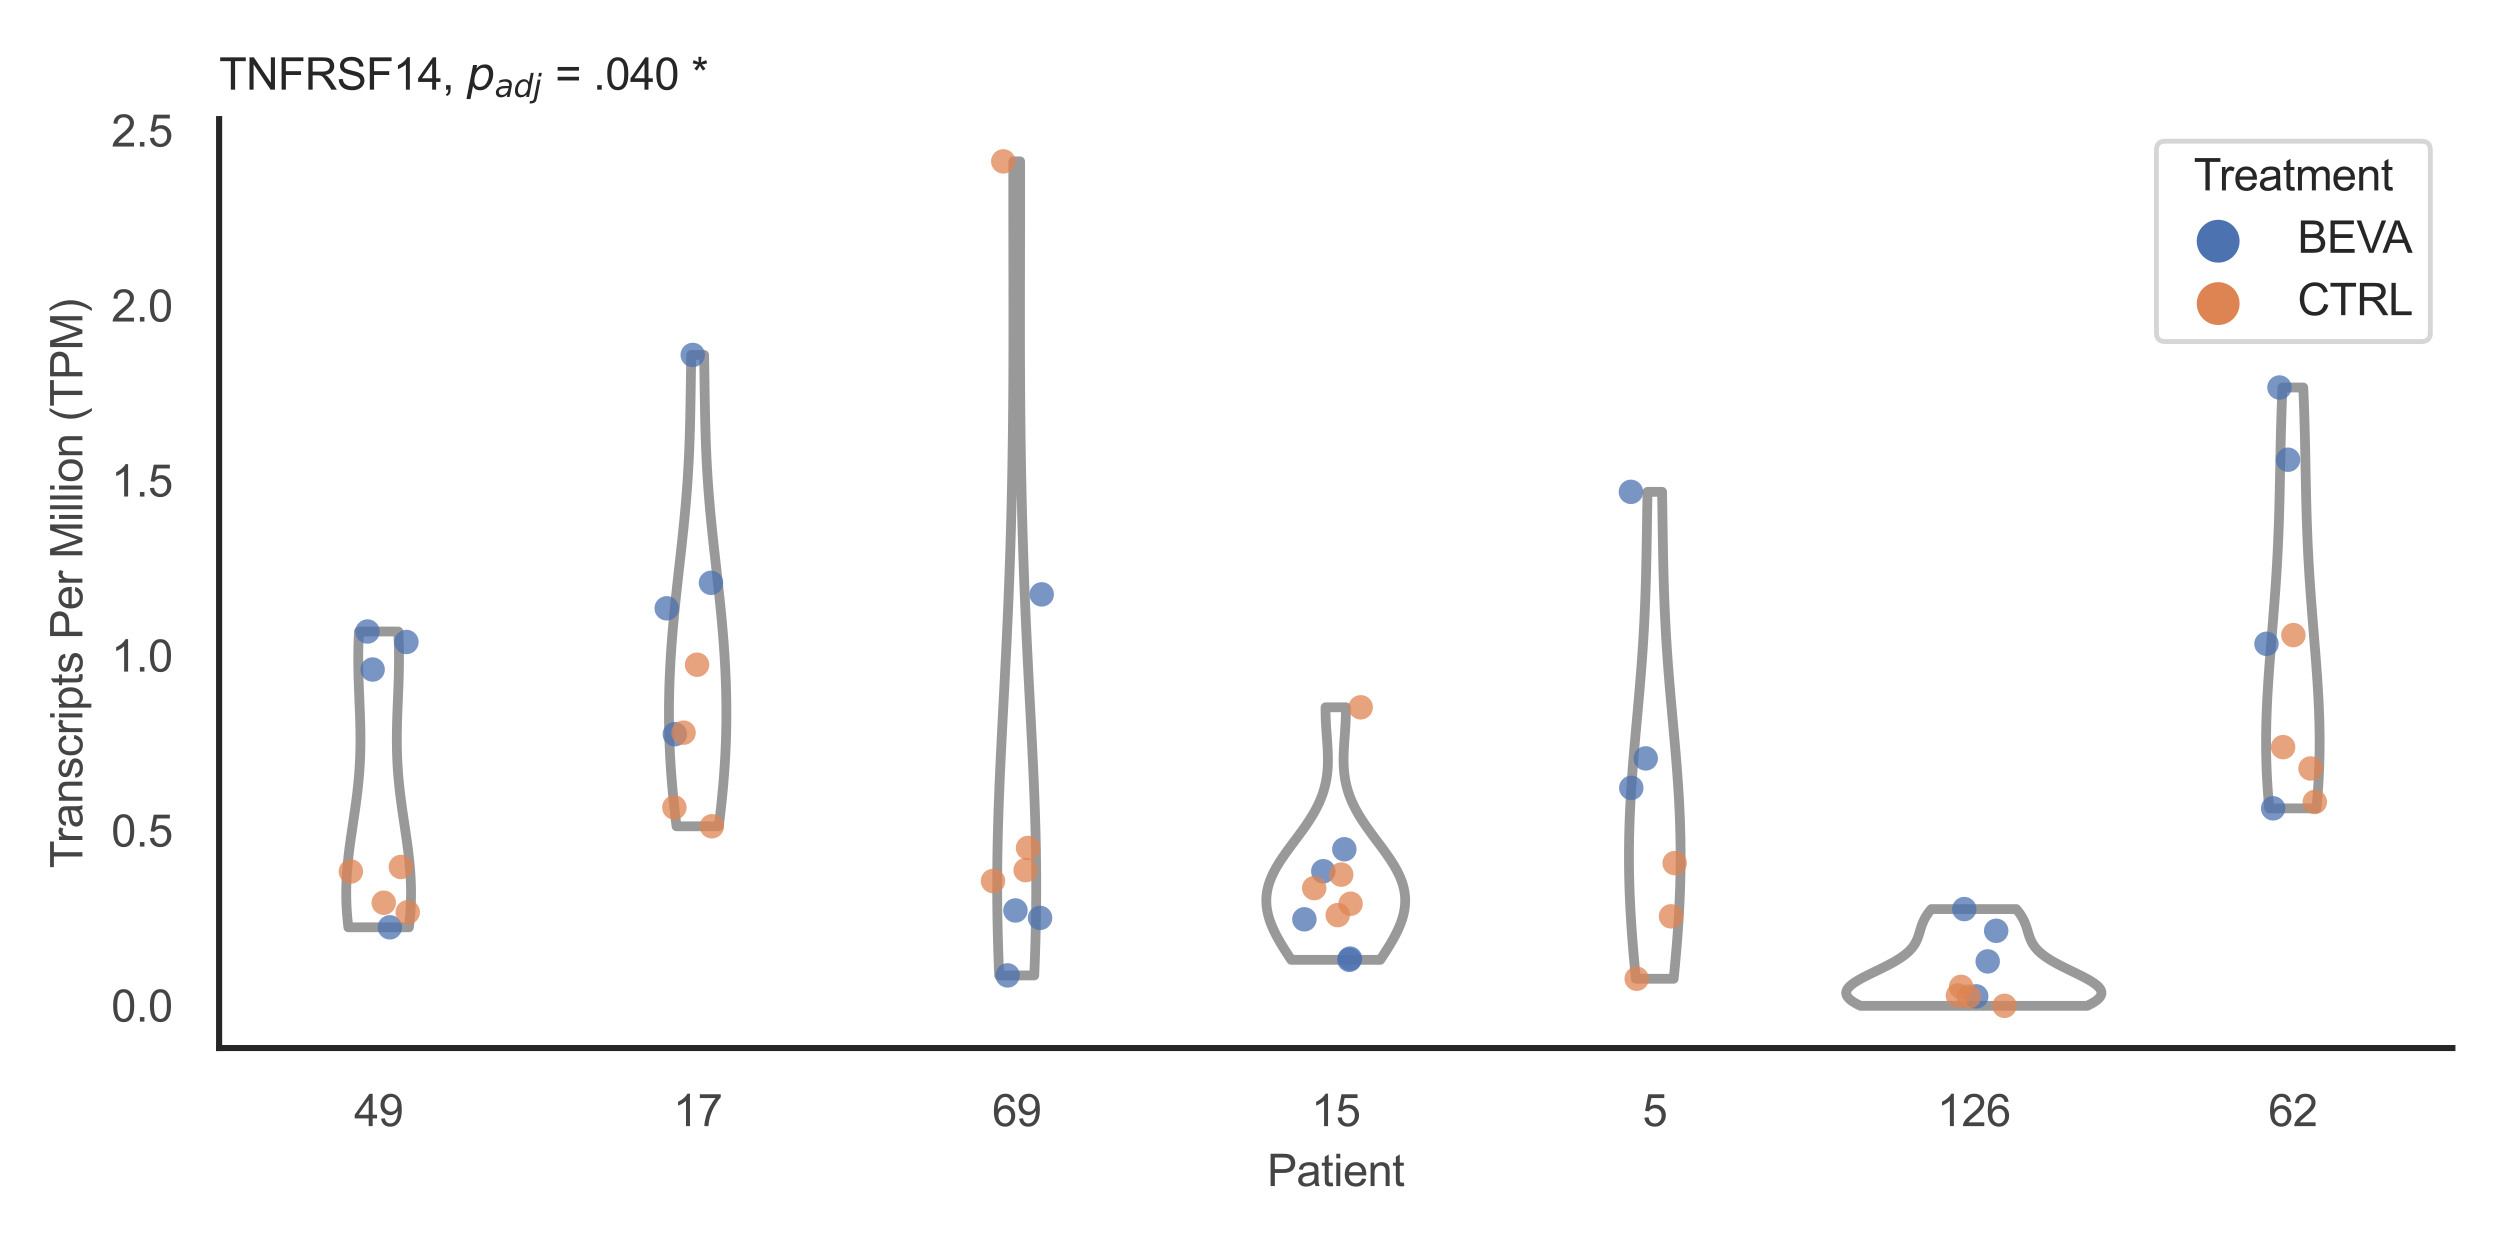 <?xml version="1.0" encoding="utf-8" standalone="no"?>
<!DOCTYPE svg PUBLIC "-//W3C//DTD SVG 1.1//EN"
  "http://www.w3.org/Graphics/SVG/1.1/DTD/svg11.dtd">
<svg xmlns:xlink="http://www.w3.org/1999/xlink" width="510.236pt" height="255.118pt" viewBox="0 0 510.236 255.118" xmlns="http://www.w3.org/2000/svg" version="1.1">
 <defs>
  <style type="text/css">*{stroke-linejoin: round; stroke-linecap: butt}</style>
 </defs>
 <g id="figure_1">
  <g id="patch_1">
   <path d="M 0 255.118 
L 510.236 255.118 
L 510.236 0 
L 0 0 
z
" style="fill: #ffffff"/>
  </g>
  <g id="axes_1">
   <g id="patch_2">
    <path d="M 44.72 213.898 
L 500.516 213.898 
L 500.516 24.32 
L 44.72 24.32 
z
" style="fill: #ffffff"/>
   </g>
   <g id="matplotlib.axis_1">
    <g id="xtick_1">
     <g id="text_1">
      <!-- 49 -->
      <g style="fill: #444444" transform="translate(72.272 229.84)scale(0.09 -0.09)">
       <defs>
        <path id="ArialMT-34" d="M 2069 0 
L 2069 1097 
L 81 1097 
L 81 1613 
L 2172 4581 
L 2631 4581 
L 2631 1613 
L 3250 1613 
L 3250 1097 
L 2631 1097 
L 2631 0 
L 2069 0 
z
M 2069 1613 
L 2069 3678 
L 634 1613 
L 2069 1613 
z
" transform="scale(0.016)"/>
        <path id="ArialMT-39" d="M 350 1059 
L 891 1109 
Q 959 728 1153 556 
Q 1347 384 1650 384 
Q 1909 384 2104 503 
Q 2300 622 2425 820 
Q 2550 1019 2634 1356 
Q 2719 1694 2719 2044 
Q 2719 2081 2716 2156 
Q 2547 1888 2255 1720 
Q 1963 1553 1622 1553 
Q 1053 1553 659 1965 
Q 266 2378 266 3053 
Q 266 3750 677 4175 
Q 1088 4600 1706 4600 
Q 2153 4600 2523 4359 
Q 2894 4119 3086 3673 
Q 3278 3228 3278 2384 
Q 3278 1506 3087 986 
Q 2897 466 2520 194 
Q 2144 -78 1638 -78 
Q 1100 -78 759 220 
Q 419 519 350 1059 
z
M 2653 3081 
Q 2653 3566 2395 3850 
Q 2138 4134 1775 4134 
Q 1400 4134 1122 3828 
Q 844 3522 844 3034 
Q 844 2597 1108 2323 
Q 1372 2050 1759 2050 
Q 2150 2050 2401 2323 
Q 2653 2597 2653 3081 
z
" transform="scale(0.016)"/>
       </defs>
       <use xlink:href="#ArialMT-34"/>
       <use xlink:href="#ArialMT-39" x="55.615"/>
      </g>
     </g>
    </g>
    <g id="xtick_2">
     <g id="text_2">
      <!-- 17 -->
      <g style="fill: #444444" transform="translate(137.386 229.84)scale(0.09 -0.09)">
       <defs>
        <path id="ArialMT-31" d="M 2384 0 
L 1822 0 
L 1822 3584 
Q 1619 3391 1289 3197 
Q 959 3003 697 2906 
L 697 3450 
Q 1169 3672 1522 3987 
Q 1875 4303 2022 4600 
L 2384 4600 
L 2384 0 
z
" transform="scale(0.016)"/>
        <path id="ArialMT-37" d="M 303 3981 
L 303 4522 
L 3269 4522 
L 3269 4084 
Q 2831 3619 2401 2847 
Q 1972 2075 1738 1259 
Q 1569 684 1522 0 
L 944 0 
Q 953 541 1156 1306 
Q 1359 2072 1739 2783 
Q 2119 3494 2547 3981 
L 303 3981 
z
" transform="scale(0.016)"/>
       </defs>
       <use xlink:href="#ArialMT-31"/>
       <use xlink:href="#ArialMT-37" x="55.615"/>
      </g>
     </g>
    </g>
    <g id="xtick_3">
     <g id="text_3">
      <!-- 69 -->
      <g style="fill: #444444" transform="translate(202.5 229.84)scale(0.09 -0.09)">
       <defs>
        <path id="ArialMT-36" d="M 3184 3459 
L 2625 3416 
Q 2550 3747 2413 3897 
Q 2184 4138 1850 4138 
Q 1581 4138 1378 3988 
Q 1113 3794 959 3422 
Q 806 3050 800 2363 
Q 1003 2672 1297 2822 
Q 1591 2972 1913 2972 
Q 2475 2972 2870 2558 
Q 3266 2144 3266 1488 
Q 3266 1056 3080 686 
Q 2894 316 2569 119 
Q 2244 -78 1831 -78 
Q 1128 -78 684 439 
Q 241 956 241 2144 
Q 241 3472 731 4075 
Q 1159 4600 1884 4600 
Q 2425 4600 2770 4297 
Q 3116 3994 3184 3459 
z
M 888 1484 
Q 888 1194 1011 928 
Q 1134 663 1356 523 
Q 1578 384 1822 384 
Q 2178 384 2434 671 
Q 2691 959 2691 1453 
Q 2691 1928 2437 2201 
Q 2184 2475 1800 2475 
Q 1419 2475 1153 2201 
Q 888 1928 888 1484 
z
" transform="scale(0.016)"/>
       </defs>
       <use xlink:href="#ArialMT-36"/>
       <use xlink:href="#ArialMT-39" x="55.615"/>
      </g>
     </g>
    </g>
    <g id="xtick_4">
     <g id="text_4">
      <!-- 15 -->
      <g style="fill: #444444" transform="translate(267.613 229.84)scale(0.09 -0.09)">
       <defs>
        <path id="ArialMT-35" d="M 266 1200 
L 856 1250 
Q 922 819 1161 601 
Q 1400 384 1738 384 
Q 2144 384 2425 690 
Q 2706 997 2706 1503 
Q 2706 1984 2436 2262 
Q 2166 2541 1728 2541 
Q 1456 2541 1237 2417 
Q 1019 2294 894 2097 
L 366 2166 
L 809 4519 
L 3088 4519 
L 3088 3981 
L 1259 3981 
L 1013 2750 
Q 1425 3038 1878 3038 
Q 2478 3038 2890 2622 
Q 3303 2206 3303 1553 
Q 3303 931 2941 478 
Q 2500 -78 1738 -78 
Q 1113 -78 717 272 
Q 322 622 266 1200 
z
" transform="scale(0.016)"/>
       </defs>
       <use xlink:href="#ArialMT-31"/>
       <use xlink:href="#ArialMT-35" x="55.615"/>
      </g>
     </g>
    </g>
    <g id="xtick_5">
     <g id="text_5">
      <!-- 5 -->
      <g style="fill: #444444" transform="translate(335.229 229.84)scale(0.09 -0.09)">
       <use xlink:href="#ArialMT-35"/>
      </g>
     </g>
    </g>
    <g id="xtick_6">
     <g id="text_6">
      <!-- 126 -->
      <g style="fill: #444444" transform="translate(395.338 229.84)scale(0.09 -0.09)">
       <defs>
        <path id="ArialMT-32" d="M 3222 541 
L 3222 0 
L 194 0 
Q 188 203 259 391 
Q 375 700 629 1000 
Q 884 1300 1366 1694 
Q 2113 2306 2375 2664 
Q 2638 3022 2638 3341 
Q 2638 3675 2398 3904 
Q 2159 4134 1775 4134 
Q 1369 4134 1125 3890 
Q 881 3647 878 3216 
L 300 3275 
Q 359 3922 746 4261 
Q 1134 4600 1788 4600 
Q 2447 4600 2831 4234 
Q 3216 3869 3216 3328 
Q 3216 3053 3103 2787 
Q 2991 2522 2730 2228 
Q 2469 1934 1863 1422 
Q 1356 997 1212 845 
Q 1069 694 975 541 
L 3222 541 
z
" transform="scale(0.016)"/>
       </defs>
       <use xlink:href="#ArialMT-31"/>
       <use xlink:href="#ArialMT-32" x="55.615"/>
       <use xlink:href="#ArialMT-36" x="111.23"/>
      </g>
     </g>
    </g>
    <g id="xtick_7">
     <g id="text_7">
      <!-- 62 -->
      <g style="fill: #444444" transform="translate(462.955 229.84)scale(0.09 -0.09)">
       <use xlink:href="#ArialMT-36"/>
       <use xlink:href="#ArialMT-32" x="55.615"/>
      </g>
     </g>
    </g>
    <g id="text_8">
     <!-- Patient -->
     <g style="fill: #444444" transform="translate(258.609 242.071)scale(0.09 -0.09)">
      <defs>
       <path id="ArialMT-50" d="M 494 0 
L 494 4581 
L 2222 4581 
Q 2678 4581 2919 4538 
Q 3256 4481 3484 4323 
Q 3713 4166 3852 3881 
Q 3991 3597 3991 3256 
Q 3991 2672 3619 2267 
Q 3247 1863 2275 1863 
L 1100 1863 
L 1100 0 
L 494 0 
z
M 1100 2403 
L 2284 2403 
Q 2872 2403 3119 2622 
Q 3366 2841 3366 3238 
Q 3366 3525 3220 3729 
Q 3075 3934 2838 4000 
Q 2684 4041 2272 4041 
L 1100 4041 
L 1100 2403 
z
" transform="scale(0.016)"/>
       <path id="ArialMT-61" d="M 2588 409 
Q 2275 144 1986 34 
Q 1697 -75 1366 -75 
Q 819 -75 525 192 
Q 231 459 231 875 
Q 231 1119 342 1320 
Q 453 1522 633 1644 
Q 813 1766 1038 1828 
Q 1203 1872 1538 1913 
Q 2219 1994 2541 2106 
Q 2544 2222 2544 2253 
Q 2544 2597 2384 2738 
Q 2169 2928 1744 2928 
Q 1347 2928 1158 2789 
Q 969 2650 878 2297 
L 328 2372 
Q 403 2725 575 2942 
Q 747 3159 1072 3276 
Q 1397 3394 1825 3394 
Q 2250 3394 2515 3294 
Q 2781 3194 2906 3042 
Q 3031 2891 3081 2659 
Q 3109 2516 3109 2141 
L 3109 1391 
Q 3109 606 3145 398 
Q 3181 191 3288 0 
L 2700 0 
Q 2613 175 2588 409 
z
M 2541 1666 
Q 2234 1541 1622 1453 
Q 1275 1403 1131 1340 
Q 988 1278 909 1158 
Q 831 1038 831 891 
Q 831 666 1001 516 
Q 1172 366 1500 366 
Q 1825 366 2078 508 
Q 2331 650 2450 897 
Q 2541 1088 2541 1459 
L 2541 1666 
z
" transform="scale(0.016)"/>
       <path id="ArialMT-74" d="M 1650 503 
L 1731 6 
Q 1494 -44 1306 -44 
Q 1000 -44 831 53 
Q 663 150 594 308 
Q 525 466 525 972 
L 525 2881 
L 113 2881 
L 113 3319 
L 525 3319 
L 525 4141 
L 1084 4478 
L 1084 3319 
L 1650 3319 
L 1650 2881 
L 1084 2881 
L 1084 941 
Q 1084 700 1114 631 
Q 1144 563 1211 522 
Q 1278 481 1403 481 
Q 1497 481 1650 503 
z
" transform="scale(0.016)"/>
       <path id="ArialMT-69" d="M 425 3934 
L 425 4581 
L 988 4581 
L 988 3934 
L 425 3934 
z
M 425 0 
L 425 3319 
L 988 3319 
L 988 0 
L 425 0 
z
" transform="scale(0.016)"/>
       <path id="ArialMT-65" d="M 2694 1069 
L 3275 997 
Q 3138 488 2766 206 
Q 2394 -75 1816 -75 
Q 1088 -75 661 373 
Q 234 822 234 1631 
Q 234 2469 665 2931 
Q 1097 3394 1784 3394 
Q 2450 3394 2872 2941 
Q 3294 2488 3294 1666 
Q 3294 1616 3291 1516 
L 816 1516 
Q 847 969 1125 678 
Q 1403 388 1819 388 
Q 2128 388 2347 550 
Q 2566 713 2694 1069 
z
M 847 1978 
L 2700 1978 
Q 2663 2397 2488 2606 
Q 2219 2931 1791 2931 
Q 1403 2931 1139 2672 
Q 875 2413 847 1978 
z
" transform="scale(0.016)"/>
       <path id="ArialMT-6e" d="M 422 0 
L 422 3319 
L 928 3319 
L 928 2847 
Q 1294 3394 1984 3394 
Q 2284 3394 2536 3286 
Q 2788 3178 2913 3003 
Q 3038 2828 3088 2588 
Q 3119 2431 3119 2041 
L 3119 0 
L 2556 0 
L 2556 2019 
Q 2556 2363 2490 2533 
Q 2425 2703 2258 2804 
Q 2091 2906 1866 2906 
Q 1506 2906 1245 2678 
Q 984 2450 984 1813 
L 984 0 
L 422 0 
z
" transform="scale(0.016)"/>
      </defs>
      <use xlink:href="#ArialMT-50"/>
      <use xlink:href="#ArialMT-61" x="66.699"/>
      <use xlink:href="#ArialMT-74" x="122.314"/>
      <use xlink:href="#ArialMT-69" x="150.098"/>
      <use xlink:href="#ArialMT-65" x="172.314"/>
      <use xlink:href="#ArialMT-6e" x="227.93"/>
      <use xlink:href="#ArialMT-74" x="283.545"/>
     </g>
    </g>
   </g>
   <g id="matplotlib.axis_2">
    <g id="ytick_1">
     <g id="text_9">
      <!-- 0.0 -->
      <g style="fill: #444444" transform="translate(22.71 208.502)scale(0.09 -0.09)">
       <defs>
        <path id="ArialMT-30" d="M 266 2259 
Q 266 3072 433 3567 
Q 600 4063 929 4331 
Q 1259 4600 1759 4600 
Q 2128 4600 2406 4451 
Q 2684 4303 2865 4023 
Q 3047 3744 3150 3342 
Q 3253 2941 3253 2259 
Q 3253 1453 3087 958 
Q 2922 463 2592 192 
Q 2263 -78 1759 -78 
Q 1097 -78 719 397 
Q 266 969 266 2259 
z
M 844 2259 
Q 844 1131 1108 757 
Q 1372 384 1759 384 
Q 2147 384 2411 759 
Q 2675 1134 2675 2259 
Q 2675 3391 2411 3762 
Q 2147 4134 1753 4134 
Q 1366 4134 1134 3806 
Q 844 3388 844 2259 
z
" transform="scale(0.016)"/>
        <path id="ArialMT-2e" d="M 581 0 
L 581 641 
L 1222 641 
L 1222 0 
L 581 0 
z
" transform="scale(0.016)"/>
       </defs>
       <use xlink:href="#ArialMT-30"/>
       <use xlink:href="#ArialMT-2e" x="55.615"/>
       <use xlink:href="#ArialMT-30" x="83.398"/>
      </g>
     </g>
    </g>
    <g id="ytick_2">
     <g id="text_10">
      <!-- 0.5 -->
      <g style="fill: #444444" transform="translate(22.71 172.783)scale(0.09 -0.09)">
       <use xlink:href="#ArialMT-30"/>
       <use xlink:href="#ArialMT-2e" x="55.615"/>
       <use xlink:href="#ArialMT-35" x="83.398"/>
      </g>
     </g>
    </g>
    <g id="ytick_3">
     <g id="text_11">
      <!-- 1.0 -->
      <g style="fill: #444444" transform="translate(22.71 137.065)scale(0.09 -0.09)">
       <use xlink:href="#ArialMT-31"/>
       <use xlink:href="#ArialMT-2e" x="55.615"/>
       <use xlink:href="#ArialMT-30" x="83.398"/>
      </g>
     </g>
    </g>
    <g id="ytick_4">
     <g id="text_12">
      <!-- 1.5 -->
      <g style="fill: #444444" transform="translate(22.71 101.346)scale(0.09 -0.09)">
       <use xlink:href="#ArialMT-31"/>
       <use xlink:href="#ArialMT-2e" x="55.615"/>
       <use xlink:href="#ArialMT-35" x="83.398"/>
      </g>
     </g>
    </g>
    <g id="ytick_5">
     <g id="text_13">
      <!-- 2.0 -->
      <g style="fill: #444444" transform="translate(22.71 65.628)scale(0.09 -0.09)">
       <use xlink:href="#ArialMT-32"/>
       <use xlink:href="#ArialMT-2e" x="55.615"/>
       <use xlink:href="#ArialMT-30" x="83.398"/>
      </g>
     </g>
    </g>
    <g id="ytick_6">
     <g id="text_14">
      <!-- 2.5 -->
      <g style="fill: #444444" transform="translate(22.71 29.909)scale(0.09 -0.09)">
       <use xlink:href="#ArialMT-32"/>
       <use xlink:href="#ArialMT-2e" x="55.615"/>
       <use xlink:href="#ArialMT-35" x="83.398"/>
      </g>
     </g>
    </g>
    <g id="text_15">
     <!-- Transcripts Per Million (TPM) -->
     <g style="fill: #444444" transform="translate(16.816 177.194)rotate(-90)scale(0.09 -0.09)">
      <defs>
       <path id="ArialMT-54" d="M 1659 0 
L 1659 4041 
L 150 4041 
L 150 4581 
L 3781 4581 
L 3781 4041 
L 2266 4041 
L 2266 0 
L 1659 0 
z
" transform="scale(0.016)"/>
       <path id="ArialMT-72" d="M 416 0 
L 416 3319 
L 922 3319 
L 922 2816 
Q 1116 3169 1280 3281 
Q 1444 3394 1641 3394 
Q 1925 3394 2219 3213 
L 2025 2691 
Q 1819 2813 1613 2813 
Q 1428 2813 1281 2702 
Q 1134 2591 1072 2394 
Q 978 2094 978 1738 
L 978 0 
L 416 0 
z
" transform="scale(0.016)"/>
       <path id="ArialMT-73" d="M 197 991 
L 753 1078 
Q 800 744 1014 566 
Q 1228 388 1613 388 
Q 2000 388 2187 545 
Q 2375 703 2375 916 
Q 2375 1106 2209 1216 
Q 2094 1291 1634 1406 
Q 1016 1563 777 1677 
Q 538 1791 414 1992 
Q 291 2194 291 2438 
Q 291 2659 392 2848 
Q 494 3038 669 3163 
Q 800 3259 1026 3326 
Q 1253 3394 1513 3394 
Q 1903 3394 2198 3281 
Q 2494 3169 2634 2976 
Q 2775 2784 2828 2463 
L 2278 2388 
Q 2241 2644 2061 2787 
Q 1881 2931 1553 2931 
Q 1166 2931 1000 2803 
Q 834 2675 834 2503 
Q 834 2394 903 2306 
Q 972 2216 1119 2156 
Q 1203 2125 1616 2013 
Q 2213 1853 2448 1751 
Q 2684 1650 2818 1456 
Q 2953 1263 2953 975 
Q 2953 694 2789 445 
Q 2625 197 2315 61 
Q 2006 -75 1616 -75 
Q 969 -75 630 194 
Q 291 463 197 991 
z
" transform="scale(0.016)"/>
       <path id="ArialMT-63" d="M 2588 1216 
L 3141 1144 
Q 3050 572 2676 248 
Q 2303 -75 1759 -75 
Q 1078 -75 664 370 
Q 250 816 250 1647 
Q 250 2184 428 2587 
Q 606 2991 970 3192 
Q 1334 3394 1763 3394 
Q 2303 3394 2647 3120 
Q 2991 2847 3088 2344 
L 2541 2259 
Q 2463 2594 2264 2762 
Q 2066 2931 1784 2931 
Q 1359 2931 1093 2626 
Q 828 2322 828 1663 
Q 828 994 1084 691 
Q 1341 388 1753 388 
Q 2084 388 2306 591 
Q 2528 794 2588 1216 
z
" transform="scale(0.016)"/>
       <path id="ArialMT-70" d="M 422 -1272 
L 422 3319 
L 934 3319 
L 934 2888 
Q 1116 3141 1344 3267 
Q 1572 3394 1897 3394 
Q 2322 3394 2647 3175 
Q 2972 2956 3137 2557 
Q 3303 2159 3303 1684 
Q 3303 1175 3120 767 
Q 2938 359 2589 142 
Q 2241 -75 1856 -75 
Q 1575 -75 1351 44 
Q 1128 163 984 344 
L 984 -1272 
L 422 -1272 
z
M 931 1641 
Q 931 1000 1190 694 
Q 1450 388 1819 388 
Q 2194 388 2461 705 
Q 2728 1022 2728 1688 
Q 2728 2322 2467 2637 
Q 2206 2953 1844 2953 
Q 1484 2953 1207 2617 
Q 931 2281 931 1641 
z
" transform="scale(0.016)"/>
       <path id="ArialMT-20" transform="scale(0.016)"/>
       <path id="ArialMT-4d" d="M 475 0 
L 475 4581 
L 1388 4581 
L 2472 1338 
Q 2622 884 2691 659 
Q 2769 909 2934 1394 
L 4031 4581 
L 4847 4581 
L 4847 0 
L 4263 0 
L 4263 3834 
L 2931 0 
L 2384 0 
L 1059 3900 
L 1059 0 
L 475 0 
z
" transform="scale(0.016)"/>
       <path id="ArialMT-6c" d="M 409 0 
L 409 4581 
L 972 4581 
L 972 0 
L 409 0 
z
" transform="scale(0.016)"/>
       <path id="ArialMT-6f" d="M 213 1659 
Q 213 2581 725 3025 
Q 1153 3394 1769 3394 
Q 2453 3394 2887 2945 
Q 3322 2497 3322 1706 
Q 3322 1066 3130 698 
Q 2938 331 2570 128 
Q 2203 -75 1769 -75 
Q 1072 -75 642 372 
Q 213 819 213 1659 
z
M 791 1659 
Q 791 1022 1069 705 
Q 1347 388 1769 388 
Q 2188 388 2466 706 
Q 2744 1025 2744 1678 
Q 2744 2294 2464 2611 
Q 2184 2928 1769 2928 
Q 1347 2928 1069 2612 
Q 791 2297 791 1659 
z
" transform="scale(0.016)"/>
       <path id="ArialMT-28" d="M 1497 -1347 
Q 1031 -759 709 28 
Q 388 816 388 1659 
Q 388 2403 628 3084 
Q 909 3875 1497 4659 
L 1900 4659 
Q 1522 4009 1400 3731 
Q 1209 3300 1100 2831 
Q 966 2247 966 1656 
Q 966 153 1900 -1347 
L 1497 -1347 
z
" transform="scale(0.016)"/>
       <path id="ArialMT-29" d="M 791 -1347 
L 388 -1347 
Q 1322 153 1322 1656 
Q 1322 2244 1188 2822 
Q 1081 3291 891 3722 
Q 769 4003 388 4659 
L 791 4659 
Q 1378 3875 1659 3084 
Q 1900 2403 1900 1659 
Q 1900 816 1576 28 
Q 1253 -759 791 -1347 
z
" transform="scale(0.016)"/>
      </defs>
      <use xlink:href="#ArialMT-54"/>
      <use xlink:href="#ArialMT-72" x="57.334"/>
      <use xlink:href="#ArialMT-61" x="90.635"/>
      <use xlink:href="#ArialMT-6e" x="146.25"/>
      <use xlink:href="#ArialMT-73" x="201.865"/>
      <use xlink:href="#ArialMT-63" x="251.865"/>
      <use xlink:href="#ArialMT-72" x="301.865"/>
      <use xlink:href="#ArialMT-69" x="335.166"/>
      <use xlink:href="#ArialMT-70" x="357.383"/>
      <use xlink:href="#ArialMT-74" x="412.998"/>
      <use xlink:href="#ArialMT-73" x="440.781"/>
      <use xlink:href="#ArialMT-20" x="490.781"/>
      <use xlink:href="#ArialMT-50" x="518.564"/>
      <use xlink:href="#ArialMT-65" x="585.264"/>
      <use xlink:href="#ArialMT-72" x="640.879"/>
      <use xlink:href="#ArialMT-20" x="674.18"/>
      <use xlink:href="#ArialMT-4d" x="701.963"/>
      <use xlink:href="#ArialMT-69" x="785.264"/>
      <use xlink:href="#ArialMT-6c" x="807.48"/>
      <use xlink:href="#ArialMT-6c" x="829.697"/>
      <use xlink:href="#ArialMT-69" x="851.914"/>
      <use xlink:href="#ArialMT-6f" x="874.131"/>
      <use xlink:href="#ArialMT-6e" x="929.746"/>
      <use xlink:href="#ArialMT-20" x="985.361"/>
      <use xlink:href="#ArialMT-28" x="1013.145"/>
      <use xlink:href="#ArialMT-54" x="1046.445"/>
      <use xlink:href="#ArialMT-50" x="1107.529"/>
      <use xlink:href="#ArialMT-4d" x="1174.229"/>
      <use xlink:href="#ArialMT-29" x="1257.529"/>
     </g>
    </g>
   </g>
   <g id="PolyCollection_1">
    <defs>
     <path id="mbba4eb6d71" d="M 83.456 -65.857 
L 71.098 -65.857 
L 71.026 -66.467 
L 70.961 -67.077 
L 70.902 -67.687 
L 70.849 -68.296 
L 70.802 -68.906 
L 70.763 -69.516 
L 70.729 -70.126 
L 70.703 -70.736 
L 70.683 -71.345 
L 70.67 -71.955 
L 70.664 -72.565 
L 70.664 -73.175 
L 70.671 -73.785 
L 70.684 -74.395 
L 70.704 -75.004 
L 70.73 -75.614 
L 70.763 -76.224 
L 70.801 -76.834 
L 70.845 -77.444 
L 70.894 -78.053 
L 70.948 -78.663 
L 71.007 -79.273 
L 71.071 -79.883 
L 71.139 -80.493 
L 71.211 -81.102 
L 71.287 -81.712 
L 71.366 -82.322 
L 71.447 -82.932 
L 71.532 -83.542 
L 71.618 -84.152 
L 71.706 -84.761 
L 71.795 -85.371 
L 71.886 -85.981 
L 71.977 -86.591 
L 72.068 -87.201 
L 72.159 -87.81 
L 72.249 -88.42 
L 72.339 -89.03 
L 72.427 -89.64 
L 72.514 -90.25 
L 72.598 -90.859 
L 72.681 -91.469 
L 72.761 -92.079 
L 72.838 -92.689 
L 72.912 -93.299 
L 72.982 -93.909 
L 73.05 -94.518 
L 73.113 -95.128 
L 73.173 -95.738 
L 73.228 -96.348 
L 73.28 -96.958 
L 73.327 -97.567 
L 73.37 -98.177 
L 73.408 -98.787 
L 73.443 -99.397 
L 73.472 -100.007 
L 73.498 -100.617 
L 73.519 -101.226 
L 73.536 -101.836 
L 73.549 -102.446 
L 73.558 -103.056 
L 73.563 -103.666 
L 73.564 -104.275 
L 73.562 -104.885 
L 73.557 -105.495 
L 73.548 -106.105 
L 73.537 -106.715 
L 73.523 -107.324 
L 73.507 -107.934 
L 73.488 -108.544 
L 73.468 -109.154 
L 73.446 -109.764 
L 73.423 -110.374 
L 73.399 -110.983 
L 73.374 -111.593 
L 73.349 -112.203 
L 73.324 -112.813 
L 73.3 -113.423 
L 73.275 -114.032 
L 73.252 -114.642 
L 73.23 -115.252 
L 73.209 -115.862 
L 73.19 -116.472 
L 73.172 -117.081 
L 73.157 -117.691 
L 73.144 -118.301 
L 73.134 -118.911 
L 73.126 -119.521 
L 73.121 -120.131 
L 73.12 -120.74 
L 73.122 -121.35 
L 73.127 -121.96 
L 73.135 -122.57 
L 73.147 -123.18 
L 73.163 -123.789 
L 73.182 -124.399 
L 73.206 -125.009 
L 73.233 -125.619 
L 73.263 -126.229 
L 81.29 -126.229 
L 81.29 -126.229 
L 81.321 -125.619 
L 81.348 -125.009 
L 81.371 -124.399 
L 81.391 -123.789 
L 81.406 -123.18 
L 81.419 -122.57 
L 81.427 -121.96 
L 81.432 -121.35 
L 81.434 -120.74 
L 81.432 -120.131 
L 81.428 -119.521 
L 81.42 -118.911 
L 81.41 -118.301 
L 81.397 -117.691 
L 81.382 -117.081 
L 81.364 -116.472 
L 81.345 -115.862 
L 81.324 -115.252 
L 81.302 -114.642 
L 81.278 -114.032 
L 81.254 -113.423 
L 81.229 -112.813 
L 81.204 -112.203 
L 81.179 -111.593 
L 81.155 -110.983 
L 81.131 -110.374 
L 81.108 -109.764 
L 81.086 -109.154 
L 81.066 -108.544 
L 81.047 -107.934 
L 81.031 -107.324 
L 81.017 -106.715 
L 81.005 -106.105 
L 80.997 -105.495 
L 80.991 -104.885 
L 80.989 -104.275 
L 80.991 -103.666 
L 80.996 -103.056 
L 81.005 -102.446 
L 81.018 -101.836 
L 81.035 -101.226 
L 81.056 -100.617 
L 81.081 -100.007 
L 81.111 -99.397 
L 81.145 -98.787 
L 81.184 -98.177 
L 81.227 -97.567 
L 81.274 -96.958 
L 81.325 -96.348 
L 81.381 -95.738 
L 81.441 -95.128 
L 81.504 -94.518 
L 81.571 -93.909 
L 81.642 -93.299 
L 81.716 -92.689 
L 81.793 -92.079 
L 81.873 -91.469 
L 81.955 -90.859 
L 82.04 -90.25 
L 82.127 -89.64 
L 82.215 -89.03 
L 82.304 -88.42 
L 82.395 -87.81 
L 82.486 -87.201 
L 82.577 -86.591 
L 82.668 -85.981 
L 82.758 -85.371 
L 82.848 -84.761 
L 82.936 -84.152 
L 83.022 -83.542 
L 83.106 -82.932 
L 83.188 -82.322 
L 83.267 -81.712 
L 83.343 -81.102 
L 83.415 -80.493 
L 83.483 -79.883 
L 83.546 -79.273 
L 83.606 -78.663 
L 83.66 -78.053 
L 83.709 -77.444 
L 83.753 -76.834 
L 83.791 -76.224 
L 83.823 -75.614 
L 83.849 -75.004 
L 83.869 -74.395 
L 83.883 -73.785 
L 83.89 -73.175 
L 83.89 -72.565 
L 83.884 -71.955 
L 83.871 -71.345 
L 83.851 -70.736 
L 83.824 -70.126 
L 83.791 -69.516 
L 83.751 -68.906 
L 83.705 -68.296 
L 83.652 -67.687 
L 83.593 -67.077 
L 83.528 -66.467 
L 83.456 -65.857 
z
" style="stroke: #999999; stroke-width: 2"/>
    </defs>
    <g clip-path="url(#pb529124cee)">
     <use xlink:href="#mbba4eb6d71" x="0" y="255.118" style="fill: #ffffff; stroke: #999999; stroke-width: 2"/>
    </g>
   </g>
   <g id="PolyCollection_2">
    <defs>
     <path id="m91c70e7827" d="M 146.706 -86.479 
L 138.075 -86.479 
L 137.957 -87.451 
L 137.842 -88.423 
L 137.73 -89.394 
L 137.623 -90.366 
L 137.519 -91.338 
L 137.42 -92.31 
L 137.325 -93.281 
L 137.235 -94.253 
L 137.149 -95.225 
L 137.069 -96.196 
L 136.994 -97.168 
L 136.925 -98.14 
L 136.861 -99.111 
L 136.802 -100.083 
L 136.749 -101.055 
L 136.702 -102.027 
L 136.661 -102.998 
L 136.625 -103.97 
L 136.595 -104.942 
L 136.57 -105.913 
L 136.552 -106.885 
L 136.539 -107.857 
L 136.532 -108.829 
L 136.53 -109.8 
L 136.534 -110.772 
L 136.544 -111.744 
L 136.559 -112.715 
L 136.579 -113.687 
L 136.604 -114.659 
L 136.635 -115.631 
L 136.671 -116.602 
L 136.712 -117.574 
L 136.757 -118.546 
L 136.808 -119.517 
L 136.863 -120.489 
L 136.922 -121.461 
L 136.986 -122.432 
L 137.055 -123.404 
L 137.127 -124.376 
L 137.204 -125.348 
L 137.284 -126.319 
L 137.368 -127.291 
L 137.455 -128.263 
L 137.546 -129.234 
L 137.639 -130.206 
L 137.736 -131.178 
L 137.835 -132.15 
L 137.936 -133.121 
L 138.039 -134.093 
L 138.144 -135.065 
L 138.251 -136.036 
L 138.359 -137.008 
L 138.467 -137.98 
L 138.576 -138.952 
L 138.686 -139.923 
L 138.795 -140.895 
L 138.904 -141.867 
L 139.012 -142.838 
L 139.119 -143.81 
L 139.225 -144.782 
L 139.329 -145.753 
L 139.431 -146.725 
L 139.53 -147.697 
L 139.628 -148.669 
L 139.722 -149.64 
L 139.813 -150.612 
L 139.901 -151.584 
L 139.986 -152.555 
L 140.067 -153.527 
L 140.144 -154.499 
L 140.217 -155.471 
L 140.287 -156.442 
L 140.352 -157.414 
L 140.414 -158.386 
L 140.471 -159.357 
L 140.525 -160.329 
L 140.575 -161.301 
L 140.62 -162.273 
L 140.663 -163.244 
L 140.701 -164.216 
L 140.737 -165.188 
L 140.769 -166.159 
L 140.799 -167.131 
L 140.825 -168.103 
L 140.85 -169.074 
L 140.872 -170.046 
L 140.892 -171.018 
L 140.911 -171.99 
L 140.928 -172.961 
L 140.944 -173.933 
L 140.959 -174.905 
L 140.974 -175.876 
L 140.988 -176.848 
L 141.002 -177.82 
L 141.016 -178.792 
L 141.031 -179.763 
L 141.046 -180.735 
L 141.062 -181.707 
L 141.078 -182.678 
L 143.703 -182.678 
L 143.703 -182.678 
L 143.72 -181.707 
L 143.735 -180.735 
L 143.75 -179.763 
L 143.765 -178.792 
L 143.779 -177.82 
L 143.793 -176.848 
L 143.808 -175.876 
L 143.822 -174.905 
L 143.837 -173.933 
L 143.853 -172.961 
L 143.871 -171.99 
L 143.889 -171.018 
L 143.909 -170.046 
L 143.931 -169.074 
L 143.956 -168.103 
L 143.983 -167.131 
L 144.012 -166.159 
L 144.044 -165.188 
L 144.08 -164.216 
L 144.119 -163.244 
L 144.161 -162.273 
L 144.207 -161.301 
L 144.256 -160.329 
L 144.31 -159.357 
L 144.367 -158.386 
L 144.429 -157.414 
L 144.494 -156.442 
L 144.564 -155.471 
L 144.637 -154.499 
L 144.714 -153.527 
L 144.795 -152.555 
L 144.88 -151.584 
L 144.968 -150.612 
L 145.059 -149.64 
L 145.154 -148.669 
L 145.251 -147.697 
L 145.351 -146.725 
L 145.453 -145.753 
L 145.556 -144.782 
L 145.662 -143.81 
L 145.769 -142.838 
L 145.877 -141.867 
L 145.986 -140.895 
L 146.096 -139.923 
L 146.205 -138.952 
L 146.314 -137.98 
L 146.423 -137.008 
L 146.53 -136.036 
L 146.637 -135.065 
L 146.742 -134.093 
L 146.845 -133.121 
L 146.947 -132.15 
L 147.046 -131.178 
L 147.142 -130.206 
L 147.236 -129.234 
L 147.326 -128.263 
L 147.413 -127.291 
L 147.497 -126.319 
L 147.578 -125.348 
L 147.654 -124.376 
L 147.727 -123.404 
L 147.795 -122.432 
L 147.859 -121.461 
L 147.919 -120.489 
L 147.974 -119.517 
L 148.024 -118.546 
L 148.07 -117.574 
L 148.11 -116.602 
L 148.146 -115.631 
L 148.177 -114.659 
L 148.202 -113.687 
L 148.223 -112.715 
L 148.238 -111.744 
L 148.247 -110.772 
L 148.251 -109.8 
L 148.249 -108.829 
L 148.242 -107.857 
L 148.229 -106.885 
L 148.211 -105.913 
L 148.187 -104.942 
L 148.156 -103.97 
L 148.121 -102.998 
L 148.079 -102.027 
L 148.032 -101.055 
L 147.979 -100.083 
L 147.921 -99.111 
L 147.856 -98.14 
L 147.787 -97.168 
L 147.712 -96.196 
L 147.632 -95.225 
L 147.547 -94.253 
L 147.456 -93.281 
L 147.362 -92.31 
L 147.262 -91.338 
L 147.158 -90.366 
L 147.051 -89.394 
L 146.939 -88.423 
L 146.824 -87.451 
L 146.706 -86.479 
z
" style="stroke: #999999; stroke-width: 2"/>
    </defs>
    <g clip-path="url(#pb529124cee)">
     <use xlink:href="#m91c70e7827" x="0" y="255.118" style="fill: #ffffff; stroke: #999999; stroke-width: 2"/>
    </g>
   </g>
   <g id="PolyCollection_3">
    <defs>
     <path id="m50ec579e46" d="M 211.083 -56.043 
L 203.926 -56.043 
L 203.857 -57.721 
L 203.794 -59.399 
L 203.737 -61.078 
L 203.686 -62.756 
L 203.642 -64.434 
L 203.604 -66.112 
L 203.573 -67.79 
L 203.55 -69.468 
L 203.533 -71.146 
L 203.523 -72.825 
L 203.52 -74.503 
L 203.524 -76.181 
L 203.536 -77.859 
L 203.554 -79.537 
L 203.578 -81.215 
L 203.609 -82.894 
L 203.646 -84.572 
L 203.689 -86.25 
L 203.738 -87.928 
L 203.791 -89.606 
L 203.85 -91.284 
L 203.913 -92.963 
L 203.981 -94.641 
L 204.052 -96.319 
L 204.127 -97.997 
L 204.204 -99.675 
L 204.284 -101.353 
L 204.367 -103.032 
L 204.451 -104.71 
L 204.536 -106.388 
L 204.623 -108.066 
L 204.71 -109.744 
L 204.798 -111.422 
L 204.885 -113.1 
L 204.972 -114.779 
L 205.059 -116.457 
L 205.145 -118.135 
L 205.229 -119.813 
L 205.312 -121.491 
L 205.394 -123.169 
L 205.474 -124.848 
L 205.552 -126.526 
L 205.628 -128.204 
L 205.703 -129.882 
L 205.774 -131.56 
L 205.844 -133.238 
L 205.911 -134.917 
L 205.976 -136.595 
L 206.038 -138.273 
L 206.097 -139.951 
L 206.155 -141.629 
L 206.209 -143.307 
L 206.261 -144.986 
L 206.311 -146.664 
L 206.358 -148.342 
L 206.402 -150.02 
L 206.444 -151.698 
L 206.484 -153.376 
L 206.521 -155.054 
L 206.556 -156.733 
L 206.589 -158.411 
L 206.619 -160.089 
L 206.647 -161.767 
L 206.673 -163.445 
L 206.696 -165.123 
L 206.718 -166.802 
L 206.737 -168.48 
L 206.755 -170.158 
L 206.77 -171.836 
L 206.784 -173.514 
L 206.796 -175.192 
L 206.806 -176.871 
L 206.815 -178.549 
L 206.822 -180.227 
L 206.828 -181.905 
L 206.832 -183.583 
L 206.835 -185.261 
L 206.837 -186.94 
L 206.838 -188.618 
L 206.838 -190.296 
L 206.837 -191.974 
L 206.835 -193.652 
L 206.833 -195.33 
L 206.83 -197.009 
L 206.828 -198.687 
L 206.824 -200.365 
L 206.821 -202.043 
L 206.818 -203.721 
L 206.815 -205.399 
L 206.812 -207.077 
L 206.81 -208.756 
L 206.808 -210.434 
L 206.807 -212.112 
L 206.806 -213.79 
L 206.806 -215.468 
L 206.807 -217.146 
L 206.809 -218.825 
L 206.811 -220.503 
L 206.815 -222.181 
L 208.194 -222.181 
L 208.194 -222.181 
L 208.197 -220.503 
L 208.2 -218.825 
L 208.202 -217.146 
L 208.203 -215.468 
L 208.203 -213.79 
L 208.202 -212.112 
L 208.201 -210.434 
L 208.199 -208.756 
L 208.196 -207.077 
L 208.194 -205.399 
L 208.191 -203.721 
L 208.187 -202.043 
L 208.184 -200.365 
L 208.181 -198.687 
L 208.178 -197.009 
L 208.176 -195.33 
L 208.174 -193.652 
L 208.172 -191.974 
L 208.171 -190.296 
L 208.171 -188.618 
L 208.172 -186.94 
L 208.174 -185.261 
L 208.177 -183.583 
L 208.181 -181.905 
L 208.187 -180.227 
L 208.194 -178.549 
L 208.202 -176.871 
L 208.213 -175.192 
L 208.225 -173.514 
L 208.238 -171.836 
L 208.254 -170.158 
L 208.271 -168.48 
L 208.291 -166.802 
L 208.312 -165.123 
L 208.336 -163.445 
L 208.362 -161.767 
L 208.39 -160.089 
L 208.42 -158.411 
L 208.453 -156.733 
L 208.487 -155.054 
L 208.525 -153.376 
L 208.564 -151.698 
L 208.606 -150.02 
L 208.651 -148.342 
L 208.698 -146.664 
L 208.748 -144.986 
L 208.8 -143.307 
L 208.854 -141.629 
L 208.911 -139.951 
L 208.971 -138.273 
L 209.033 -136.595 
L 209.098 -134.917 
L 209.165 -133.238 
L 209.234 -131.56 
L 209.306 -129.882 
L 209.38 -128.204 
L 209.456 -126.526 
L 209.535 -124.848 
L 209.615 -123.169 
L 209.696 -121.491 
L 209.78 -119.813 
L 209.864 -118.135 
L 209.95 -116.457 
L 210.036 -114.779 
L 210.124 -113.1 
L 210.211 -111.422 
L 210.299 -109.744 
L 210.386 -108.066 
L 210.472 -106.388 
L 210.558 -104.71 
L 210.642 -103.032 
L 210.724 -101.353 
L 210.804 -99.675 
L 210.882 -97.997 
L 210.957 -96.319 
L 211.028 -94.641 
L 211.095 -92.963 
L 211.159 -91.284 
L 211.217 -89.606 
L 211.271 -87.928 
L 211.32 -86.25 
L 211.363 -84.572 
L 211.4 -82.894 
L 211.431 -81.215 
L 211.455 -79.537 
L 211.473 -77.859 
L 211.484 -76.181 
L 211.489 -74.503 
L 211.486 -72.825 
L 211.476 -71.146 
L 211.459 -69.468 
L 211.435 -67.79 
L 211.404 -66.112 
L 211.367 -64.434 
L 211.323 -62.756 
L 211.272 -61.078 
L 211.215 -59.399 
L 211.152 -57.721 
L 211.083 -56.043 
z
" style="stroke: #999999; stroke-width: 2"/>
    </defs>
    <g clip-path="url(#pb529124cee)">
     <use xlink:href="#m50ec579e46" x="0" y="255.118" style="fill: #ffffff; stroke: #999999; stroke-width: 2"/>
    </g>
   </g>
   <g id="PolyCollection_4">
    <defs>
     <path id="mb64f2351c1" d="M 281.699 -59.221 
L 263.537 -59.221 
L 263.192 -59.742 
L 262.85 -60.262 
L 262.512 -60.783 
L 262.18 -61.303 
L 261.855 -61.824 
L 261.538 -62.345 
L 261.231 -62.865 
L 260.933 -63.386 
L 260.647 -63.906 
L 260.373 -64.427 
L 260.114 -64.948 
L 259.869 -65.468 
L 259.64 -65.989 
L 259.428 -66.51 
L 259.234 -67.03 
L 259.06 -67.551 
L 258.905 -68.071 
L 258.772 -68.592 
L 258.66 -69.113 
L 258.571 -69.633 
L 258.505 -70.154 
L 258.463 -70.674 
L 258.445 -71.195 
L 258.452 -71.716 
L 258.484 -72.236 
L 258.541 -72.757 
L 258.623 -73.278 
L 258.73 -73.798 
L 258.862 -74.319 
L 259.018 -74.839 
L 259.198 -75.36 
L 259.4 -75.881 
L 259.625 -76.401 
L 259.871 -76.922 
L 260.138 -77.442 
L 260.423 -77.963 
L 260.725 -78.484 
L 261.044 -79.004 
L 261.378 -79.525 
L 261.725 -80.046 
L 262.083 -80.566 
L 262.45 -81.087 
L 262.826 -81.607 
L 263.208 -82.128 
L 263.594 -82.649 
L 263.983 -83.169 
L 264.373 -83.69 
L 264.761 -84.211 
L 265.148 -84.731 
L 265.53 -85.252 
L 265.906 -85.772 
L 266.275 -86.293 
L 266.635 -86.814 
L 266.986 -87.334 
L 267.325 -87.855 
L 267.652 -88.375 
L 267.966 -88.896 
L 268.266 -89.417 
L 268.552 -89.937 
L 268.822 -90.458 
L 269.077 -90.979 
L 269.315 -91.499 
L 269.537 -92.02 
L 269.742 -92.54 
L 269.931 -93.061 
L 270.103 -93.582 
L 270.259 -94.102 
L 270.398 -94.623 
L 270.522 -95.143 
L 270.631 -95.664 
L 270.724 -96.185 
L 270.804 -96.705 
L 270.87 -97.226 
L 270.922 -97.747 
L 270.963 -98.267 
L 270.992 -98.788 
L 271.01 -99.308 
L 271.019 -99.829 
L 271.019 -100.35 
L 271.011 -100.87 
L 270.996 -101.391 
L 270.976 -101.911 
L 270.95 -102.432 
L 270.919 -102.953 
L 270.886 -103.473 
L 270.851 -103.994 
L 270.814 -104.515 
L 270.776 -105.035 
L 270.74 -105.556 
L 270.704 -106.076 
L 270.67 -106.597 
L 270.639 -107.118 
L 270.611 -107.638 
L 270.586 -108.159 
L 270.566 -108.679 
L 270.551 -109.2 
L 270.541 -109.721 
L 270.537 -110.241 
L 270.538 -110.762 
L 274.698 -110.762 
L 274.698 -110.762 
L 274.699 -110.241 
L 274.695 -109.721 
L 274.685 -109.2 
L 274.67 -108.679 
L 274.65 -108.159 
L 274.626 -107.638 
L 274.598 -107.118 
L 274.566 -106.597 
L 274.533 -106.076 
L 274.497 -105.556 
L 274.46 -105.035 
L 274.422 -104.515 
L 274.386 -103.994 
L 274.35 -103.473 
L 274.317 -102.953 
L 274.287 -102.432 
L 274.261 -101.911 
L 274.24 -101.391 
L 274.225 -100.87 
L 274.217 -100.35 
L 274.217 -99.829 
L 274.226 -99.308 
L 274.244 -98.788 
L 274.273 -98.267 
L 274.314 -97.747 
L 274.367 -97.226 
L 274.432 -96.705 
L 274.512 -96.185 
L 274.605 -95.664 
L 274.714 -95.143 
L 274.838 -94.623 
L 274.977 -94.102 
L 275.133 -93.582 
L 275.305 -93.061 
L 275.494 -92.54 
L 275.699 -92.02 
L 275.921 -91.499 
L 276.16 -90.979 
L 276.414 -90.458 
L 276.684 -89.937 
L 276.97 -89.417 
L 277.27 -88.896 
L 277.584 -88.375 
L 277.911 -87.855 
L 278.251 -87.334 
L 278.601 -86.814 
L 278.962 -86.293 
L 279.33 -85.772 
L 279.707 -85.252 
L 280.089 -84.731 
L 280.475 -84.211 
L 280.864 -83.69 
L 281.253 -83.169 
L 281.642 -82.649 
L 282.028 -82.128 
L 282.41 -81.607 
L 282.786 -81.087 
L 283.153 -80.566 
L 283.512 -80.046 
L 283.858 -79.525 
L 284.192 -79.004 
L 284.511 -78.484 
L 284.814 -77.963 
L 285.099 -77.442 
L 285.365 -76.922 
L 285.611 -76.401 
L 285.836 -75.881 
L 286.039 -75.36 
L 286.218 -74.839 
L 286.374 -74.319 
L 286.506 -73.798 
L 286.613 -73.278 
L 286.695 -72.757 
L 286.752 -72.236 
L 286.784 -71.716 
L 286.791 -71.195 
L 286.773 -70.674 
L 286.731 -70.154 
L 286.665 -69.633 
L 286.576 -69.113 
L 286.464 -68.592 
L 286.331 -68.071 
L 286.176 -67.551 
L 286.002 -67.03 
L 285.808 -66.51 
L 285.596 -65.989 
L 285.367 -65.468 
L 285.122 -64.948 
L 284.863 -64.427 
L 284.589 -63.906 
L 284.303 -63.386 
L 284.006 -62.865 
L 283.698 -62.345 
L 283.381 -61.824 
L 283.056 -61.303 
L 282.724 -60.783 
L 282.387 -60.262 
L 282.044 -59.742 
L 281.699 -59.221 
z
" style="stroke: #999999; stroke-width: 2"/>
    </defs>
    <g clip-path="url(#pb529124cee)">
     <use xlink:href="#mb64f2351c1" x="0" y="255.118" style="fill: #ffffff; stroke: #999999; stroke-width: 2"/>
    </g>
   </g>
   <g id="PolyCollection_5">
    <defs>
     <path id="mad61b4b1a5" d="M 341.591 -55.363 
L 333.873 -55.363 
L 333.775 -56.367 
L 333.679 -57.371 
L 333.585 -58.375 
L 333.494 -59.378 
L 333.405 -60.382 
L 333.319 -61.386 
L 333.236 -62.39 
L 333.157 -63.393 
L 333.081 -64.397 
L 333.009 -65.401 
L 332.94 -66.405 
L 332.876 -67.408 
L 332.816 -68.412 
L 332.76 -69.416 
L 332.708 -70.42 
L 332.661 -71.423 
L 332.619 -72.427 
L 332.582 -73.431 
L 332.549 -74.435 
L 332.522 -75.438 
L 332.499 -76.442 
L 332.482 -77.446 
L 332.47 -78.45 
L 332.463 -79.453 
L 332.461 -80.457 
L 332.465 -81.461 
L 332.473 -82.465 
L 332.487 -83.468 
L 332.506 -84.472 
L 332.53 -85.476 
L 332.558 -86.48 
L 332.592 -87.483 
L 332.63 -88.487 
L 332.673 -89.491 
L 332.721 -90.495 
L 332.773 -91.498 
L 332.829 -92.502 
L 332.889 -93.506 
L 332.952 -94.51 
L 333.02 -95.513 
L 333.091 -96.517 
L 333.165 -97.521 
L 333.241 -98.525 
L 333.321 -99.528 
L 333.403 -100.532 
L 333.487 -101.536 
L 333.572 -102.54 
L 333.66 -103.543 
L 333.749 -104.547 
L 333.838 -105.551 
L 333.929 -106.555 
L 334.02 -107.558 
L 334.111 -108.562 
L 334.202 -109.566 
L 334.292 -110.57 
L 334.382 -111.573 
L 334.471 -112.577 
L 334.559 -113.581 
L 334.645 -114.585 
L 334.73 -115.588 
L 334.813 -116.592 
L 334.894 -117.596 
L 334.972 -118.6 
L 335.048 -119.603 
L 335.122 -120.607 
L 335.193 -121.611 
L 335.261 -122.615 
L 335.327 -123.618 
L 335.389 -124.622 
L 335.449 -125.626 
L 335.505 -126.63 
L 335.559 -127.633 
L 335.609 -128.637 
L 335.657 -129.641 
L 335.702 -130.645 
L 335.743 -131.648 
L 335.782 -132.652 
L 335.819 -133.656 
L 335.853 -134.66 
L 335.884 -135.663 
L 335.913 -136.667 
L 335.94 -137.671 
L 335.966 -138.675 
L 335.989 -139.678 
L 336.011 -140.682 
L 336.031 -141.686 
L 336.05 -142.69 
L 336.068 -143.693 
L 336.085 -144.697 
L 336.102 -145.701 
L 336.118 -146.705 
L 336.133 -147.708 
L 336.149 -148.712 
L 336.164 -149.716 
L 336.18 -150.72 
L 336.196 -151.723 
L 336.212 -152.727 
L 336.229 -153.731 
L 336.247 -154.735 
L 339.217 -154.735 
L 339.217 -154.735 
L 339.235 -153.731 
L 339.251 -152.727 
L 339.268 -151.723 
L 339.284 -150.72 
L 339.299 -149.716 
L 339.315 -148.712 
L 339.33 -147.708 
L 339.346 -146.705 
L 339.362 -145.701 
L 339.378 -144.697 
L 339.396 -143.693 
L 339.414 -142.69 
L 339.433 -141.686 
L 339.453 -140.682 
L 339.475 -139.678 
L 339.498 -138.675 
L 339.523 -137.671 
L 339.55 -136.667 
L 339.58 -135.663 
L 339.611 -134.66 
L 339.645 -133.656 
L 339.681 -132.652 
L 339.72 -131.648 
L 339.762 -130.645 
L 339.807 -129.641 
L 339.854 -128.637 
L 339.905 -127.633 
L 339.958 -126.63 
L 340.015 -125.626 
L 340.074 -124.622 
L 340.137 -123.618 
L 340.202 -122.615 
L 340.271 -121.611 
L 340.342 -120.607 
L 340.415 -119.603 
L 340.492 -118.6 
L 340.57 -117.596 
L 340.651 -116.592 
L 340.734 -115.588 
L 340.819 -114.585 
L 340.905 -113.581 
L 340.993 -112.577 
L 341.082 -111.573 
L 341.172 -110.57 
L 341.262 -109.566 
L 341.353 -108.562 
L 341.444 -107.558 
L 341.535 -106.555 
L 341.625 -105.551 
L 341.715 -104.547 
L 341.804 -103.543 
L 341.891 -102.54 
L 341.977 -101.536 
L 342.061 -100.532 
L 342.143 -99.528 
L 342.222 -98.525 
L 342.299 -97.521 
L 342.373 -96.517 
L 342.444 -95.513 
L 342.511 -94.51 
L 342.575 -93.506 
L 342.635 -92.502 
L 342.691 -91.498 
L 342.743 -90.495 
L 342.79 -89.491 
L 342.833 -88.487 
L 342.872 -87.483 
L 342.905 -86.48 
L 342.934 -85.476 
L 342.958 -84.472 
L 342.977 -83.468 
L 342.991 -82.465 
L 342.999 -81.461 
L 343.003 -80.457 
L 343.001 -79.453 
L 342.994 -78.45 
L 342.982 -77.446 
L 342.964 -76.442 
L 342.942 -75.438 
L 342.914 -74.435 
L 342.882 -73.431 
L 342.845 -72.427 
L 342.802 -71.423 
L 342.756 -70.42 
L 342.704 -69.416 
L 342.648 -68.412 
L 342.588 -67.408 
L 342.523 -66.405 
L 342.455 -65.401 
L 342.383 -64.397 
L 342.307 -63.393 
L 342.227 -62.39 
L 342.145 -61.386 
L 342.059 -60.382 
L 341.97 -59.378 
L 341.879 -58.375 
L 341.785 -57.371 
L 341.689 -56.367 
L 341.591 -55.363 
z
" style="stroke: #999999; stroke-width: 2"/>
    </defs>
    <g clip-path="url(#pb529124cee)">
     <use xlink:href="#mad61b4b1a5" x="0" y="255.118" style="fill: #ffffff; stroke: #999999; stroke-width: 2"/>
    </g>
   </g>
   <g id="PolyCollection_6">
    <defs>
     <path id="m40f9d3996f" d="M 425.974 -49.837 
L 379.718 -49.837 
L 379.306 -50.037 
L 378.922 -50.236 
L 378.567 -50.435 
L 378.242 -50.635 
L 377.948 -50.834 
L 377.687 -51.033 
L 377.458 -51.233 
L 377.263 -51.432 
L 377.102 -51.632 
L 376.975 -51.831 
L 376.883 -52.03 
L 376.824 -52.23 
L 376.8 -52.429 
L 376.809 -52.629 
L 376.852 -52.828 
L 376.926 -53.027 
L 377.032 -53.227 
L 377.168 -53.426 
L 377.334 -53.626 
L 377.527 -53.825 
L 377.747 -54.024 
L 377.992 -54.224 
L 378.26 -54.423 
L 378.55 -54.622 
L 378.861 -54.822 
L 379.189 -55.021 
L 379.534 -55.221 
L 379.894 -55.42 
L 380.266 -55.619 
L 380.65 -55.819 
L 381.042 -56.018 
L 381.442 -56.218 
L 381.847 -56.417 
L 382.256 -56.616 
L 382.667 -56.816 
L 383.078 -57.015 
L 383.488 -57.214 
L 383.896 -57.414 
L 384.299 -57.613 
L 384.697 -57.813 
L 385.088 -58.012 
L 385.472 -58.211 
L 385.847 -58.411 
L 386.212 -58.61 
L 386.566 -58.81 
L 386.909 -59.009 
L 387.241 -59.208 
L 387.56 -59.408 
L 387.866 -59.607 
L 388.158 -59.806 
L 388.438 -60.006 
L 388.703 -60.205 
L 388.955 -60.405 
L 389.194 -60.604 
L 389.419 -60.803 
L 389.63 -61.003 
L 389.829 -61.202 
L 390.014 -61.402 
L 390.188 -61.601 
L 390.349 -61.8 
L 390.499 -62 
L 390.638 -62.199 
L 390.767 -62.398 
L 390.886 -62.598 
L 390.996 -62.797 
L 391.098 -62.997 
L 391.193 -63.196 
L 391.28 -63.395 
L 391.361 -63.595 
L 391.437 -63.794 
L 391.508 -63.994 
L 391.576 -64.193 
L 391.64 -64.392 
L 391.702 -64.592 
L 391.762 -64.791 
L 391.822 -64.99 
L 391.881 -65.19 
L 391.941 -65.389 
L 392.002 -65.589 
L 392.065 -65.788 
L 392.131 -65.987 
L 392.199 -66.187 
L 392.271 -66.386 
L 392.347 -66.586 
L 392.427 -66.785 
L 392.513 -66.984 
L 392.603 -67.184 
L 392.7 -67.383 
L 392.802 -67.582 
L 392.91 -67.782 
L 393.025 -67.981 
L 393.146 -68.181 
L 393.273 -68.38 
L 393.407 -68.579 
L 393.548 -68.779 
L 393.695 -68.978 
L 393.848 -69.178 
L 394.008 -69.377 
L 394.174 -69.576 
L 411.517 -69.576 
L 411.517 -69.576 
L 411.683 -69.377 
L 411.843 -69.178 
L 411.996 -68.978 
L 412.143 -68.779 
L 412.284 -68.579 
L 412.418 -68.38 
L 412.545 -68.181 
L 412.666 -67.981 
L 412.781 -67.782 
L 412.889 -67.582 
L 412.991 -67.383 
L 413.088 -67.184 
L 413.178 -66.984 
L 413.264 -66.785 
L 413.344 -66.586 
L 413.42 -66.386 
L 413.492 -66.187 
L 413.561 -65.987 
L 413.626 -65.788 
L 413.689 -65.589 
L 413.75 -65.389 
L 413.81 -65.19 
L 413.869 -64.99 
L 413.929 -64.791 
L 413.989 -64.592 
L 414.051 -64.392 
L 414.116 -64.193 
L 414.183 -63.994 
L 414.254 -63.794 
L 414.33 -63.595 
L 414.411 -63.395 
L 414.499 -63.196 
L 414.593 -62.997 
L 414.695 -62.797 
L 414.805 -62.598 
L 414.924 -62.398 
L 415.053 -62.199 
L 415.192 -62 
L 415.342 -61.8 
L 415.503 -61.601 
L 415.677 -61.402 
L 415.863 -61.202 
L 416.061 -61.003 
L 416.273 -60.803 
L 416.498 -60.604 
L 416.736 -60.405 
L 416.988 -60.205 
L 417.254 -60.006 
L 417.533 -59.806 
L 417.826 -59.607 
L 418.132 -59.408 
L 418.45 -59.208 
L 418.782 -59.009 
L 419.125 -58.81 
L 419.479 -58.61 
L 419.845 -58.411 
L 420.219 -58.211 
L 420.603 -58.012 
L 420.994 -57.813 
L 421.392 -57.613 
L 421.796 -57.414 
L 422.203 -57.214 
L 422.613 -57.015 
L 423.024 -56.816 
L 423.435 -56.616 
L 423.844 -56.417 
L 424.249 -56.218 
L 424.649 -56.018 
L 425.042 -55.819 
L 425.425 -55.619 
L 425.797 -55.42 
L 426.157 -55.221 
L 426.502 -55.021 
L 426.831 -54.822 
L 427.141 -54.622 
L 427.431 -54.423 
L 427.699 -54.224 
L 427.944 -54.024 
L 428.164 -53.825 
L 428.358 -53.626 
L 428.523 -53.426 
L 428.659 -53.227 
L 428.765 -53.027 
L 428.84 -52.828 
L 428.882 -52.629 
L 428.891 -52.429 
L 428.867 -52.23 
L 428.808 -52.03 
L 428.716 -51.831 
L 428.589 -51.632 
L 428.428 -51.432 
L 428.233 -51.233 
L 428.005 -51.033 
L 427.743 -50.834 
L 427.449 -50.635 
L 427.125 -50.435 
L 426.769 -50.236 
L 426.385 -50.037 
L 425.974 -49.837 
z
" style="stroke: #999999; stroke-width: 2"/>
    </defs>
    <g clip-path="url(#pb529124cee)">
     <use xlink:href="#m40f9d3996f" x="0" y="255.118" style="fill: #ffffff; stroke: #999999; stroke-width: 2"/>
    </g>
   </g>
   <g id="PolyCollection_7">
    <defs>
     <path id="m9fb90da475" d="M 472.777 -90.139 
L 463.142 -90.139 
L 463.063 -91.007 
L 462.988 -91.874 
L 462.919 -92.742 
L 462.854 -93.609 
L 462.794 -94.477 
L 462.74 -95.344 
L 462.691 -96.212 
L 462.647 -97.08 
L 462.609 -97.947 
L 462.577 -98.815 
L 462.549 -99.682 
L 462.528 -100.55 
L 462.511 -101.417 
L 462.5 -102.285 
L 462.495 -103.153 
L 462.494 -104.02 
L 462.499 -104.888 
L 462.509 -105.755 
L 462.524 -106.623 
L 462.543 -107.49 
L 462.567 -108.358 
L 462.595 -109.226 
L 462.628 -110.093 
L 462.664 -110.961 
L 462.704 -111.828 
L 462.748 -112.696 
L 462.795 -113.564 
L 462.846 -114.431 
L 462.899 -115.299 
L 462.955 -116.166 
L 463.014 -117.034 
L 463.075 -117.901 
L 463.137 -118.769 
L 463.202 -119.637 
L 463.268 -120.504 
L 463.335 -121.372 
L 463.404 -122.239 
L 463.473 -123.107 
L 463.543 -123.974 
L 463.614 -124.842 
L 463.685 -125.71 
L 463.755 -126.577 
L 463.826 -127.445 
L 463.896 -128.312 
L 463.966 -129.18 
L 464.034 -130.047 
L 464.102 -130.915 
L 464.169 -131.783 
L 464.235 -132.65 
L 464.299 -133.518 
L 464.362 -134.385 
L 464.423 -135.253 
L 464.482 -136.12 
L 464.539 -136.988 
L 464.595 -137.856 
L 464.648 -138.723 
L 464.7 -139.591 
L 464.749 -140.458 
L 464.796 -141.326 
L 464.841 -142.193 
L 464.884 -143.061 
L 464.924 -143.929 
L 464.963 -144.796 
L 464.999 -145.664 
L 465.034 -146.531 
L 465.066 -147.399 
L 465.096 -148.266 
L 465.125 -149.134 
L 465.151 -150.002 
L 465.177 -150.869 
L 465.2 -151.737 
L 465.222 -152.604 
L 465.243 -153.472 
L 465.263 -154.339 
L 465.282 -155.207 
L 465.3 -156.075 
L 465.318 -156.942 
L 465.335 -157.81 
L 465.352 -158.677 
L 465.369 -159.545 
L 465.385 -160.412 
L 465.402 -161.28 
L 465.419 -162.148 
L 465.437 -163.015 
L 465.455 -163.883 
L 465.474 -164.75 
L 465.494 -165.618 
L 465.515 -166.485 
L 465.537 -167.353 
L 465.561 -168.221 
L 465.585 -169.088 
L 465.611 -169.956 
L 465.639 -170.823 
L 465.668 -171.691 
L 465.698 -172.559 
L 465.73 -173.426 
L 465.764 -174.294 
L 465.799 -175.161 
L 465.836 -176.029 
L 470.083 -176.029 
L 470.083 -176.029 
L 470.119 -175.161 
L 470.155 -174.294 
L 470.188 -173.426 
L 470.22 -172.559 
L 470.251 -171.691 
L 470.28 -170.823 
L 470.307 -169.956 
L 470.333 -169.088 
L 470.358 -168.221 
L 470.381 -167.353 
L 470.403 -166.485 
L 470.424 -165.618 
L 470.444 -164.75 
L 470.463 -163.883 
L 470.482 -163.015 
L 470.499 -162.148 
L 470.517 -161.28 
L 470.533 -160.412 
L 470.55 -159.545 
L 470.567 -158.677 
L 470.584 -157.81 
L 470.601 -156.942 
L 470.618 -156.075 
L 470.636 -155.207 
L 470.655 -154.339 
L 470.675 -153.472 
L 470.696 -152.604 
L 470.719 -151.737 
L 470.742 -150.869 
L 470.767 -150.002 
L 470.794 -149.134 
L 470.823 -148.266 
L 470.853 -147.399 
L 470.885 -146.531 
L 470.919 -145.664 
L 470.956 -144.796 
L 470.994 -143.929 
L 471.035 -143.061 
L 471.078 -142.193 
L 471.123 -141.326 
L 471.17 -140.458 
L 471.219 -139.591 
L 471.27 -138.723 
L 471.324 -137.856 
L 471.379 -136.988 
L 471.437 -136.12 
L 471.496 -135.253 
L 471.557 -134.385 
L 471.62 -133.518 
L 471.684 -132.65 
L 471.75 -131.783 
L 471.816 -130.915 
L 471.884 -130.047 
L 471.953 -129.18 
L 472.023 -128.312 
L 472.093 -127.445 
L 472.163 -126.577 
L 472.234 -125.71 
L 472.305 -124.842 
L 472.375 -123.974 
L 472.445 -123.107 
L 472.515 -122.239 
L 472.583 -121.372 
L 472.651 -120.504 
L 472.717 -119.637 
L 472.781 -118.769 
L 472.844 -117.901 
L 472.905 -117.034 
L 472.963 -116.166 
L 473.019 -115.299 
L 473.073 -114.431 
L 473.123 -113.564 
L 473.17 -112.696 
L 473.214 -111.828 
L 473.255 -110.961 
L 473.291 -110.093 
L 473.324 -109.226 
L 473.352 -108.358 
L 473.376 -107.49 
L 473.395 -106.623 
L 473.41 -105.755 
L 473.42 -104.888 
L 473.424 -104.02 
L 473.424 -103.153 
L 473.418 -102.285 
L 473.407 -101.417 
L 473.391 -100.55 
L 473.369 -99.682 
L 473.342 -98.815 
L 473.309 -97.947 
L 473.271 -97.08 
L 473.228 -96.212 
L 473.179 -95.344 
L 473.124 -94.477 
L 473.065 -93.609 
L 473 -92.742 
L 472.93 -91.874 
L 472.856 -91.007 
L 472.777 -90.139 
z
" style="stroke: #999999; stroke-width: 2"/>
    </defs>
    <g clip-path="url(#pb529124cee)">
     <use xlink:href="#m9fb90da475" x="0" y="255.118" style="fill: #ffffff; stroke: #999999; stroke-width: 2"/>
    </g>
   </g>
   <g id="PathCollection_1"/>
   <g id="PathCollection_2"/>
   <g id="patch_3">
    <path d="M 44.72 213.898 
L 44.72 24.32 
" style="fill: none; stroke: #262626; stroke-width: 1.25; stroke-linejoin: miter; stroke-linecap: square"/>
   </g>
   <g id="patch_4">
    <path d="M 44.72 213.898 
L 500.516 213.898 
" style="fill: none; stroke: #262626; stroke-width: 1.25; stroke-linejoin: miter; stroke-linecap: square"/>
   </g>
   <g id="PathCollection_3">
    <defs>
     <path id="C0_0_9fd46a43d3" d="M 0 2.5 
C 0.663 2.5 1.299 2.237 1.768 1.768 
C 2.237 1.299 2.5 0.663 2.5 -0 
C 2.5 -0.663 2.237 -1.299 1.768 -1.768 
C 1.299 -2.237 0.663 -2.5 0 -2.5 
C -0.663 -2.5 -1.299 -2.237 -1.768 -1.768 
C -2.237 -1.299 -2.5 -0.663 -2.5 0 
C -2.5 0.663 -2.237 1.299 -1.768 1.768 
C -1.299 2.237 -0.663 2.5 0 2.5 
z
"/>
    </defs>
    <g clip-path="url(#pb529124cee)">
     <use xlink:href="#C0_0_9fd46a43d3" x="79.569" y="189.261" style="fill: #4c72b0; fill-opacity: 0.75"/>
    </g>
    <g clip-path="url(#pb529124cee)">
     <use xlink:href="#C0_0_9fd46a43d3" x="82.948" y="131.026" style="fill: #4c72b0; fill-opacity: 0.75"/>
    </g>
    <g clip-path="url(#pb529124cee)">
     <use xlink:href="#C0_0_9fd46a43d3" x="76.049" y="136.647" style="fill: #4c72b0; fill-opacity: 0.75"/>
    </g>
    <g clip-path="url(#pb529124cee)">
     <use xlink:href="#C0_0_9fd46a43d3" x="75.007" y="128.889" style="fill: #4c72b0; fill-opacity: 0.75"/>
    </g>
    <g clip-path="url(#pb529124cee)">
     <use xlink:href="#C0_0_9fd46a43d3" x="81.814" y="176.943" style="fill: #dd8452; fill-opacity: 0.75"/>
    </g>
    <g clip-path="url(#pb529124cee)">
     <use xlink:href="#C0_0_9fd46a43d3" x="83.215" y="186.182" style="fill: #dd8452; fill-opacity: 0.75"/>
    </g>
    <g clip-path="url(#pb529124cee)">
     <use xlink:href="#C0_0_9fd46a43d3" x="78.319" y="184.244" style="fill: #dd8452; fill-opacity: 0.75"/>
    </g>
    <g clip-path="url(#pb529124cee)">
     <use xlink:href="#C0_0_9fd46a43d3" x="71.609" y="177.861" style="fill: #dd8452; fill-opacity: 0.75"/>
    </g>
   </g>
   <g id="PathCollection_4">
    <defs>
     <path id="C1_0_624ce616c8" d="M 0 2.5 
C 0.663 2.5 1.299 2.237 1.768 1.768 
C 2.237 1.299 2.5 0.663 2.5 -0 
C 2.5 -0.663 2.237 -1.299 1.768 -1.768 
C 1.299 -2.237 0.663 -2.5 0 -2.5 
C -0.663 -2.5 -1.299 -2.237 -1.768 -1.768 
C -2.237 -1.299 -2.5 -0.663 -2.5 0 
C -2.5 0.663 -2.237 1.299 -1.768 1.768 
C -1.299 2.237 -0.663 2.5 0 2.5 
z
"/>
    </defs>
    <g clip-path="url(#pb529124cee)">
     <use xlink:href="#C1_0_624ce616c8" x="141.387" y="72.44" style="fill: #4c72b0; fill-opacity: 0.75"/>
    </g>
    <g clip-path="url(#pb529124cee)">
     <use xlink:href="#C1_0_624ce616c8" x="137.729" y="149.847" style="fill: #4c72b0; fill-opacity: 0.75"/>
    </g>
    <g clip-path="url(#pb529124cee)">
     <use xlink:href="#C1_0_624ce616c8" x="145.107" y="118.953" style="fill: #4c72b0; fill-opacity: 0.75"/>
    </g>
    <g clip-path="url(#pb529124cee)">
     <use xlink:href="#C1_0_624ce616c8" x="136.07" y="124.154" style="fill: #4c72b0; fill-opacity: 0.75"/>
    </g>
    <g clip-path="url(#pb529124cee)">
     <use xlink:href="#C1_0_624ce616c8" x="142.268" y="135.663" style="fill: #dd8452; fill-opacity: 0.75"/>
    </g>
    <g clip-path="url(#pb529124cee)">
     <use xlink:href="#C1_0_624ce616c8" x="137.635" y="164.804" style="fill: #dd8452; fill-opacity: 0.75"/>
    </g>
    <g clip-path="url(#pb529124cee)">
     <use xlink:href="#C1_0_624ce616c8" x="139.515" y="149.531" style="fill: #dd8452; fill-opacity: 0.75"/>
    </g>
    <g clip-path="url(#pb529124cee)">
     <use xlink:href="#C1_0_624ce616c8" x="145.284" y="168.639" style="fill: #dd8452; fill-opacity: 0.75"/>
    </g>
   </g>
   <g id="PathCollection_5">
    <defs>
     <path id="C2_0_4b08822b06" d="M 0 2.5 
C 0.663 2.5 1.299 2.237 1.768 1.768 
C 2.237 1.299 2.5 0.663 2.5 -0 
C 2.5 -0.663 2.237 -1.299 1.768 -1.768 
C 1.299 -2.237 0.663 -2.5 0 -2.5 
C -0.663 -2.5 -1.299 -2.237 -1.768 -1.768 
C -2.237 -1.299 -2.5 -0.663 -2.5 0 
C -2.5 0.663 -2.237 1.299 -1.768 1.768 
C -1.299 2.237 -0.663 2.5 0 2.5 
z
"/>
    </defs>
    <g clip-path="url(#pb529124cee)">
     <use xlink:href="#C2_0_4b08822b06" x="212.605" y="121.308" style="fill: #4c72b0; fill-opacity: 0.75"/>
    </g>
    <g clip-path="url(#pb529124cee)">
     <use xlink:href="#C2_0_4b08822b06" x="205.644" y="199.075" style="fill: #4c72b0; fill-opacity: 0.75"/>
    </g>
    <g clip-path="url(#pb529124cee)">
     <use xlink:href="#C2_0_4b08822b06" x="207.249" y="185.819" style="fill: #4c72b0; fill-opacity: 0.75"/>
    </g>
    <g clip-path="url(#pb529124cee)">
     <use xlink:href="#C2_0_4b08822b06" x="212.271" y="187.339" style="fill: #4c72b0; fill-opacity: 0.75"/>
    </g>
    <g clip-path="url(#pb529124cee)">
     <use xlink:href="#C2_0_4b08822b06" x="209.816" y="173.063" style="fill: #dd8452; fill-opacity: 0.75"/>
    </g>
    <g clip-path="url(#pb529124cee)">
     <use xlink:href="#C2_0_4b08822b06" x="202.663" y="179.809" style="fill: #dd8452; fill-opacity: 0.75"/>
    </g>
    <g clip-path="url(#pb529124cee)">
     <use xlink:href="#C2_0_4b08822b06" x="209.33" y="177.587" style="fill: #dd8452; fill-opacity: 0.75"/>
    </g>
    <g clip-path="url(#pb529124cee)">
     <use xlink:href="#C2_0_4b08822b06" x="204.765" y="32.937" style="fill: #dd8452; fill-opacity: 0.75"/>
    </g>
   </g>
   <g id="PathCollection_6">
    <defs>
     <path id="C3_0_c81045e082" d="M 0 2.5 
C 0.663 2.5 1.299 2.237 1.768 1.768 
C 2.237 1.299 2.5 0.663 2.5 -0 
C 2.5 -0.663 2.237 -1.299 1.768 -1.768 
C 1.299 -2.237 0.663 -2.5 0 -2.5 
C -0.663 -2.5 -1.299 -2.237 -1.768 -1.768 
C -2.237 -1.299 -2.5 -0.663 -2.5 0 
C -2.5 0.663 -2.237 1.299 -1.768 1.768 
C -1.299 2.237 -0.663 2.5 0 2.5 
z
"/>
    </defs>
    <g clip-path="url(#pb529124cee)">
     <use xlink:href="#C3_0_c81045e082" x="275.532" y="195.639" style="fill: #4c72b0; fill-opacity: 0.75"/>
    </g>
    <g clip-path="url(#pb529124cee)">
     <use xlink:href="#C3_0_c81045e082" x="270.077" y="177.814" style="fill: #4c72b0; fill-opacity: 0.75"/>
    </g>
    <g clip-path="url(#pb529124cee)">
     <use xlink:href="#C3_0_c81045e082" x="266.215" y="187.626" style="fill: #4c72b0; fill-opacity: 0.75"/>
    </g>
    <g clip-path="url(#pb529124cee)">
     <use xlink:href="#C3_0_c81045e082" x="275.385" y="195.897" style="fill: #4c72b0; fill-opacity: 0.75"/>
    </g>
    <g clip-path="url(#pb529124cee)">
     <use xlink:href="#C3_0_c81045e082" x="274.37" y="173.329" style="fill: #4c72b0; fill-opacity: 0.75"/>
    </g>
    <g clip-path="url(#pb529124cee)">
     <use xlink:href="#C3_0_c81045e082" x="273.739" y="178.501" style="fill: #dd8452; fill-opacity: 0.75"/>
    </g>
    <g clip-path="url(#pb529124cee)">
     <use xlink:href="#C3_0_c81045e082" x="275.649" y="184.449" style="fill: #dd8452; fill-opacity: 0.75"/>
    </g>
    <g clip-path="url(#pb529124cee)">
     <use xlink:href="#C3_0_c81045e082" x="277.708" y="144.356" style="fill: #dd8452; fill-opacity: 0.75"/>
    </g>
    <g clip-path="url(#pb529124cee)">
     <use xlink:href="#C3_0_c81045e082" x="273.025" y="186.769" style="fill: #dd8452; fill-opacity: 0.75"/>
    </g>
    <g clip-path="url(#pb529124cee)">
     <use xlink:href="#C3_0_c81045e082" x="268.224" y="181.257" style="fill: #dd8452; fill-opacity: 0.75"/>
    </g>
   </g>
   <g id="PathCollection_7">
    <defs>
     <path id="C4_0_db50d9678b" d="M 0 2.5 
C 0.663 2.5 1.299 2.237 1.768 1.768 
C 2.237 1.299 2.5 0.663 2.5 -0 
C 2.5 -0.663 2.237 -1.299 1.768 -1.768 
C 1.299 -2.237 0.663 -2.5 0 -2.5 
C -0.663 -2.5 -1.299 -2.237 -1.768 -1.768 
C -2.237 -1.299 -2.5 -0.663 -2.5 0 
C -2.5 0.663 -2.237 1.299 -1.768 1.768 
C -1.299 2.237 -0.663 2.5 0 2.5 
z
"/>
    </defs>
    <g clip-path="url(#pb529124cee)">
     <use xlink:href="#C4_0_db50d9678b" x="332.937" y="160.805" style="fill: #4c72b0; fill-opacity: 0.75"/>
    </g>
    <g clip-path="url(#pb529124cee)">
     <use xlink:href="#C4_0_db50d9678b" x="332.858" y="100.383" style="fill: #4c72b0; fill-opacity: 0.75"/>
    </g>
    <g clip-path="url(#pb529124cee)">
     <use xlink:href="#C4_0_db50d9678b" x="335.88" y="154.786" style="fill: #4c72b0; fill-opacity: 0.75"/>
    </g>
    <g clip-path="url(#pb529124cee)">
     <use xlink:href="#C4_0_db50d9678b" x="341.037" y="187.022" style="fill: #dd8452; fill-opacity: 0.75"/>
    </g>
    <g clip-path="url(#pb529124cee)">
     <use xlink:href="#C4_0_db50d9678b" x="334.042" y="199.755" style="fill: #dd8452; fill-opacity: 0.75"/>
    </g>
    <g clip-path="url(#pb529124cee)">
     <use xlink:href="#C4_0_db50d9678b" x="341.788" y="176.152" style="fill: #dd8452; fill-opacity: 0.75"/>
    </g>
   </g>
   <g id="PathCollection_8">
    <defs>
     <path id="C5_0_ff692a3870" d="M 0 2.5 
C 0.663 2.5 1.299 2.237 1.768 1.768 
C 2.237 1.299 2.5 0.663 2.5 -0 
C 2.5 -0.663 2.237 -1.299 1.768 -1.768 
C 1.299 -2.237 0.663 -2.5 0 -2.5 
C -0.663 -2.5 -1.299 -2.237 -1.768 -1.768 
C -2.237 -1.299 -2.5 -0.663 -2.5 0 
C -2.5 0.663 -2.237 1.299 -1.768 1.768 
C -1.299 2.237 -0.663 2.5 0 2.5 
z
"/>
    </defs>
    <g clip-path="url(#pb529124cee)">
     <use xlink:href="#C5_0_ff692a3870" x="407.409" y="189.972" style="fill: #4c72b0; fill-opacity: 0.75"/>
    </g>
    <g clip-path="url(#pb529124cee)">
     <use xlink:href="#C5_0_ff692a3870" x="405.681" y="196.218" style="fill: #4c72b0; fill-opacity: 0.75"/>
    </g>
    <g clip-path="url(#pb529124cee)">
     <use xlink:href="#C5_0_ff692a3870" x="403.334" y="203.351" style="fill: #4c72b0; fill-opacity: 0.75"/>
    </g>
    <g clip-path="url(#pb529124cee)">
     <use xlink:href="#C5_0_ff692a3870" x="400.897" y="185.542" style="fill: #4c72b0; fill-opacity: 0.75"/>
    </g>
    <g clip-path="url(#pb529124cee)">
     <use xlink:href="#C5_0_ff692a3870" x="401.832" y="203.395" style="fill: #dd8452; fill-opacity: 0.75"/>
    </g>
    <g clip-path="url(#pb529124cee)">
     <use xlink:href="#C5_0_ff692a3870" x="400.251" y="201.408" style="fill: #dd8452; fill-opacity: 0.75"/>
    </g>
    <g clip-path="url(#pb529124cee)">
     <use xlink:href="#C5_0_ff692a3870" x="409.104" y="205.281" style="fill: #dd8452; fill-opacity: 0.75"/>
    </g>
    <g clip-path="url(#pb529124cee)">
     <use xlink:href="#C5_0_ff692a3870" x="399.599" y="203.168" style="fill: #dd8452; fill-opacity: 0.75"/>
    </g>
   </g>
   <g id="PathCollection_9">
    <defs>
     <path id="C6_0_2f0edbe445" d="M 0 2.5 
C 0.663 2.5 1.299 2.237 1.768 1.768 
C 2.237 1.299 2.5 0.663 2.5 -0 
C 2.5 -0.663 2.237 -1.299 1.768 -1.768 
C 1.299 -2.237 0.663 -2.5 0 -2.5 
C -0.663 -2.5 -1.299 -2.237 -1.768 -1.768 
C -2.237 -1.299 -2.5 -0.663 -2.5 0 
C -2.5 0.663 -2.237 1.299 -1.768 1.768 
C -1.299 2.237 -0.663 2.5 0 2.5 
z
"/>
    </defs>
    <g clip-path="url(#pb529124cee)">
     <use xlink:href="#C6_0_2f0edbe445" x="465.227" y="79.089" style="fill: #4c72b0; fill-opacity: 0.75"/>
    </g>
    <g clip-path="url(#pb529124cee)">
     <use xlink:href="#C6_0_2f0edbe445" x="466.974" y="93.829" style="fill: #4c72b0; fill-opacity: 0.75"/>
    </g>
    <g clip-path="url(#pb529124cee)">
     <use xlink:href="#C6_0_2f0edbe445" x="462.577" y="131.396" style="fill: #4c72b0; fill-opacity: 0.75"/>
    </g>
    <g clip-path="url(#pb529124cee)">
     <use xlink:href="#C6_0_2f0edbe445" x="463.938" y="164.979" style="fill: #4c72b0; fill-opacity: 0.75"/>
    </g>
    <g clip-path="url(#pb529124cee)">
     <use xlink:href="#C6_0_2f0edbe445" x="472.437" y="163.674" style="fill: #dd8452; fill-opacity: 0.75"/>
    </g>
    <g clip-path="url(#pb529124cee)">
     <use xlink:href="#C6_0_2f0edbe445" x="471.566" y="156.844" style="fill: #dd8452; fill-opacity: 0.75"/>
    </g>
    <g clip-path="url(#pb529124cee)">
     <use xlink:href="#C6_0_2f0edbe445" x="465.967" y="152.486" style="fill: #dd8452; fill-opacity: 0.75"/>
    </g>
    <g clip-path="url(#pb529124cee)">
     <use xlink:href="#C6_0_2f0edbe445" x="468.068" y="129.62" style="fill: #dd8452; fill-opacity: 0.75"/>
    </g>
   </g>
   <g id="text_16">
    <!-- TNFRSF14, $p_{adj}$ = .040 * -->
    <g style="fill: #262626" transform="translate(44.72 18.32)scale(0.09 -0.09)">
     <defs>
      <path id="ArialMT-4e" d="M 488 0 
L 488 4581 
L 1109 4581 
L 3516 984 
L 3516 4581 
L 4097 4581 
L 4097 0 
L 3475 0 
L 1069 3600 
L 1069 0 
L 488 0 
z
" transform="scale(0.016)"/>
      <path id="ArialMT-46" d="M 525 0 
L 525 4581 
L 3616 4581 
L 3616 4041 
L 1131 4041 
L 1131 2622 
L 3281 2622 
L 3281 2081 
L 1131 2081 
L 1131 0 
L 525 0 
z
" transform="scale(0.016)"/>
      <path id="ArialMT-52" d="M 503 0 
L 503 4581 
L 2534 4581 
Q 3147 4581 3465 4457 
Q 3784 4334 3975 4021 
Q 4166 3709 4166 3331 
Q 4166 2844 3850 2509 
Q 3534 2175 2875 2084 
Q 3116 1969 3241 1856 
Q 3506 1613 3744 1247 
L 4541 0 
L 3778 0 
L 3172 953 
Q 2906 1366 2734 1584 
Q 2563 1803 2427 1890 
Q 2291 1978 2150 2013 
Q 2047 2034 1813 2034 
L 1109 2034 
L 1109 0 
L 503 0 
z
M 1109 2559 
L 2413 2559 
Q 2828 2559 3062 2645 
Q 3297 2731 3419 2920 
Q 3541 3109 3541 3331 
Q 3541 3656 3305 3865 
Q 3069 4075 2559 4075 
L 1109 4075 
L 1109 2559 
z
" transform="scale(0.016)"/>
      <path id="ArialMT-53" d="M 288 1472 
L 859 1522 
Q 900 1178 1048 958 
Q 1197 738 1509 602 
Q 1822 466 2213 466 
Q 2559 466 2825 569 
Q 3091 672 3220 851 
Q 3350 1031 3350 1244 
Q 3350 1459 3225 1620 
Q 3100 1781 2813 1891 
Q 2628 1963 1997 2114 
Q 1366 2266 1113 2400 
Q 784 2572 623 2826 
Q 463 3081 463 3397 
Q 463 3744 659 4045 
Q 856 4347 1234 4503 
Q 1613 4659 2075 4659 
Q 2584 4659 2973 4495 
Q 3363 4331 3572 4012 
Q 3781 3694 3797 3291 
L 3216 3247 
Q 3169 3681 2898 3903 
Q 2628 4125 2100 4125 
Q 1550 4125 1298 3923 
Q 1047 3722 1047 3438 
Q 1047 3191 1225 3031 
Q 1400 2872 2139 2705 
Q 2878 2538 3153 2413 
Q 3553 2228 3743 1945 
Q 3934 1663 3934 1294 
Q 3934 928 3725 604 
Q 3516 281 3123 101 
Q 2731 -78 2241 -78 
Q 1619 -78 1198 103 
Q 778 284 539 648 
Q 300 1013 288 1472 
z
" transform="scale(0.016)"/>
      <path id="ArialMT-2c" d="M 569 0 
L 569 641 
L 1209 641 
L 1209 0 
Q 1209 -353 1084 -570 
Q 959 -788 688 -906 
L 531 -666 
Q 709 -588 793 -436 
Q 878 -284 888 0 
L 569 0 
z
" transform="scale(0.016)"/>
      <path id="DejaVuSans-Oblique-70" d="M 3175 2156 
Q 3175 2616 2975 2859 
Q 2775 3103 2400 3103 
Q 2144 3103 1911 2972 
Q 1678 2841 1497 2591 
Q 1319 2344 1212 1994 
Q 1106 1644 1106 1300 
Q 1106 863 1306 627 
Q 1506 391 1875 391 
Q 2147 391 2380 519 
Q 2613 647 2778 891 
Q 2956 1147 3065 1494 
Q 3175 1841 3175 2156 
z
M 1394 2969 
Q 1625 3272 1939 3428 
Q 2253 3584 2638 3584 
Q 3175 3584 3472 3232 
Q 3769 2881 3769 2247 
Q 3769 1728 3584 1258 
Q 3400 788 3053 416 
Q 2822 169 2531 39 
Q 2241 -91 1919 -91 
Q 1547 -91 1294 64 
Q 1041 219 916 525 
L 556 -1331 
L -19 -1331 
L 922 3500 
L 1497 3500 
L 1394 2969 
z
" transform="scale(0.016)"/>
      <path id="DejaVuSans-Oblique-61" d="M 3438 1997 
L 3047 0 
L 2472 0 
L 2578 531 
Q 2325 219 2001 64 
Q 1678 -91 1281 -91 
Q 834 -91 548 182 
Q 263 456 263 884 
Q 263 1497 752 1853 
Q 1241 2209 2100 2209 
L 2900 2209 
L 2931 2363 
Q 2938 2388 2941 2417 
Q 2944 2447 2944 2509 
Q 2944 2788 2717 2942 
Q 2491 3097 2081 3097 
Q 1800 3097 1504 3025 
Q 1209 2953 897 2809 
L 997 3341 
Q 1322 3463 1633 3523 
Q 1944 3584 2234 3584 
Q 2853 3584 3176 3315 
Q 3500 3047 3500 2534 
Q 3500 2431 3484 2292 
Q 3469 2153 3438 1997 
z
M 2816 1759 
L 2241 1759 
Q 1534 1759 1195 1570 
Q 856 1381 856 984 
Q 856 709 1029 553 
Q 1203 397 1509 397 
Q 1978 397 2328 733 
Q 2678 1069 2791 1631 
L 2816 1759 
z
" transform="scale(0.016)"/>
      <path id="DejaVuSans-Oblique-64" d="M 2675 525 
Q 2444 222 2128 65 
Q 1813 -91 1428 -91 
Q 903 -91 598 267 
Q 294 625 294 1247 
Q 294 1766 478 2236 
Q 663 2706 1013 3078 
Q 1244 3325 1534 3454 
Q 1825 3584 2144 3584 
Q 2481 3584 2739 3421 
Q 2997 3259 3138 2956 
L 3513 4863 
L 4091 4863 
L 3144 0 
L 2566 0 
L 2675 525 
z
M 891 1350 
Q 891 897 1095 644 
Q 1300 391 1663 391 
Q 1931 391 2161 520 
Q 2391 650 2566 903 
Q 2750 1166 2856 1509 
Q 2963 1853 2963 2188 
Q 2963 2622 2758 2865 
Q 2553 3109 2194 3109 
Q 1922 3109 1687 2981 
Q 1453 2853 1288 2613 
Q 1106 2353 998 2009 
Q 891 1666 891 1350 
z
" transform="scale(0.016)"/>
      <path id="DejaVuSans-Oblique-6a" d="M 928 3500 
L 1503 3500 
L 813 -63 
L 809 -78 
Q 694 -675 544 -897 
Q 403 -1106 132 -1218 
Q -138 -1331 -506 -1331 
L -722 -1331 
L -628 -844 
L -481 -844 
Q -144 -844 -1 -703 
Q 141 -563 238 -63 
L 928 3500 
z
M 1197 4863 
L 1772 4863 
L 1631 4134 
L 1056 4134 
L 1197 4863 
z
" transform="scale(0.016)"/>
      <path id="ArialMT-3d" d="M 3381 2694 
L 356 2694 
L 356 3219 
L 3381 3219 
L 3381 2694 
z
M 3381 1303 
L 356 1303 
L 356 1828 
L 3381 1828 
L 3381 1303 
z
" transform="scale(0.016)"/>
      <path id="ArialMT-2a" d="M 200 3741 
L 344 4184 
Q 841 4009 1066 3881 
Q 1006 4447 1003 4659 
L 1456 4659 
Q 1447 4350 1384 3884 
Q 1706 4047 2122 4184 
L 2266 3741 
Q 1869 3609 1488 3566 
Q 1678 3400 2025 2975 
L 1650 2709 
Q 1469 2956 1222 3381 
Q 991 2941 816 2709 
L 447 2975 
Q 809 3422 966 3566 
Q 563 3644 200 3741 
z
" transform="scale(0.016)"/>
     </defs>
     <use xlink:href="#ArialMT-54" transform="translate(0 0.203)"/>
     <use xlink:href="#ArialMT-4e" transform="translate(61.084 0.203)"/>
     <use xlink:href="#ArialMT-46" transform="translate(133.301 0.203)"/>
     <use xlink:href="#ArialMT-52" transform="translate(194.385 0.203)"/>
     <use xlink:href="#ArialMT-53" transform="translate(266.602 0.203)"/>
     <use xlink:href="#ArialMT-46" transform="translate(333.301 0.203)"/>
     <use xlink:href="#ArialMT-31" transform="translate(394.385 0.203)"/>
     <use xlink:href="#ArialMT-34" transform="translate(450 0.203)"/>
     <use xlink:href="#ArialMT-2c" transform="translate(505.615 0.203)"/>
     <use xlink:href="#ArialMT-20" transform="translate(533.398 0.203)"/>
     <use xlink:href="#DejaVuSans-Oblique-70" transform="translate(561.182 0.203)"/>
     <use xlink:href="#DejaVuSans-Oblique-61" transform="translate(624.658 -16.203)scale(0.7)"/>
     <use xlink:href="#DejaVuSans-Oblique-64" transform="translate(667.554 -16.203)scale(0.7)"/>
     <use xlink:href="#DejaVuSans-Oblique-6a" transform="translate(711.987 -16.203)scale(0.7)"/>
     <use xlink:href="#ArialMT-20" transform="translate(734.17 0.203)"/>
     <use xlink:href="#ArialMT-3d" transform="translate(761.953 0.203)"/>
     <use xlink:href="#ArialMT-20" transform="translate(820.352 0.203)"/>
     <use xlink:href="#ArialMT-2e" transform="translate(848.135 0.203)"/>
     <use xlink:href="#ArialMT-30" transform="translate(875.918 0.203)"/>
     <use xlink:href="#ArialMT-34" transform="translate(931.533 0.203)"/>
     <use xlink:href="#ArialMT-30" transform="translate(987.148 0.203)"/>
     <use xlink:href="#ArialMT-20" transform="translate(1042.764 0.203)"/>
     <use xlink:href="#ArialMT-2a" transform="translate(1070.547 0.203)"/>
    </g>
   </g>
   <g id="legend_1">
    <g id="patch_5">
     <path d="M 441.915 69.712 
L 494.216 69.712 
Q 496.016 69.712 496.016 67.912 
L 496.016 30.62 
Q 496.016 28.82 494.216 28.82 
L 441.915 28.82 
Q 440.115 28.82 440.115 30.62 
L 440.115 67.912 
Q 440.115 69.712 441.915 69.712 
z
" style="fill: #ffffff; opacity: 0.8; stroke: #cccccc; stroke-linejoin: miter"/>
    </g>
    <g id="text_17">
     <!-- Treatment -->
     <g style="fill: #262626" transform="translate(447.729 38.862)scale(0.09 -0.09)">
      <defs>
       <path id="ArialMT-6d" d="M 422 0 
L 422 3319 
L 925 3319 
L 925 2853 
Q 1081 3097 1340 3245 
Q 1600 3394 1931 3394 
Q 2300 3394 2536 3241 
Q 2772 3088 2869 2813 
Q 3263 3394 3894 3394 
Q 4388 3394 4653 3120 
Q 4919 2847 4919 2278 
L 4919 0 
L 4359 0 
L 4359 2091 
Q 4359 2428 4304 2576 
Q 4250 2725 4106 2815 
Q 3963 2906 3769 2906 
Q 3419 2906 3187 2673 
Q 2956 2441 2956 1928 
L 2956 0 
L 2394 0 
L 2394 2156 
Q 2394 2531 2256 2718 
Q 2119 2906 1806 2906 
Q 1569 2906 1367 2781 
Q 1166 2656 1075 2415 
Q 984 2175 984 1722 
L 984 0 
L 422 0 
z
" transform="scale(0.016)"/>
      </defs>
      <use xlink:href="#ArialMT-54"/>
      <use xlink:href="#ArialMT-72" x="57.334"/>
      <use xlink:href="#ArialMT-65" x="90.635"/>
      <use xlink:href="#ArialMT-61" x="146.25"/>
      <use xlink:href="#ArialMT-74" x="201.865"/>
      <use xlink:href="#ArialMT-6d" x="229.648"/>
      <use xlink:href="#ArialMT-65" x="312.949"/>
      <use xlink:href="#ArialMT-6e" x="368.564"/>
      <use xlink:href="#ArialMT-74" x="424.18"/>
     </g>
    </g>
    <g id="PathCollection_10">
     <defs>
      <path id="m841e28c20c" d="M 0 3.873 
C 1.027 3.873 2.012 3.465 2.739 2.739 
C 3.465 2.012 3.873 1.027 3.873 0 
C 3.873 -1.027 3.465 -2.012 2.739 -2.739 
C 2.012 -3.465 1.027 -3.873 0 -3.873 
C -1.027 -3.873 -2.012 -3.465 -2.739 -2.739 
C -3.465 -2.012 -3.873 -1.027 -3.873 0 
C -3.873 1.027 -3.465 2.012 -2.739 2.739 
C -2.012 3.465 -1.027 3.873 0 3.873 
z
" style="stroke: #4c72b0"/>
     </defs>
     <g>
      <use xlink:href="#m841e28c20c" x="452.715" y="49.23" style="fill: #4c72b0; stroke: #4c72b0"/>
     </g>
    </g>
    <g id="text_18">
     <!-- BEVA -->
     <g style="fill: #262626" transform="translate(468.915 51.593)scale(0.09 -0.09)">
      <defs>
       <path id="ArialMT-42" d="M 469 0 
L 469 4581 
L 2188 4581 
Q 2713 4581 3030 4442 
Q 3347 4303 3526 4014 
Q 3706 3725 3706 3409 
Q 3706 3116 3547 2856 
Q 3388 2597 3066 2438 
Q 3481 2316 3704 2022 
Q 3928 1728 3928 1328 
Q 3928 1006 3792 729 
Q 3656 453 3456 303 
Q 3256 153 2954 76 
Q 2653 0 2216 0 
L 469 0 
z
M 1075 2656 
L 2066 2656 
Q 2469 2656 2644 2709 
Q 2875 2778 2992 2937 
Q 3109 3097 3109 3338 
Q 3109 3566 3000 3739 
Q 2891 3913 2687 3977 
Q 2484 4041 1991 4041 
L 1075 4041 
L 1075 2656 
z
M 1075 541 
L 2216 541 
Q 2509 541 2628 563 
Q 2838 600 2978 687 
Q 3119 775 3209 942 
Q 3300 1109 3300 1328 
Q 3300 1584 3169 1773 
Q 3038 1963 2805 2039 
Q 2572 2116 2134 2116 
L 1075 2116 
L 1075 541 
z
" transform="scale(0.016)"/>
       <path id="ArialMT-45" d="M 506 0 
L 506 4581 
L 3819 4581 
L 3819 4041 
L 1113 4041 
L 1113 2638 
L 3647 2638 
L 3647 2100 
L 1113 2100 
L 1113 541 
L 3925 541 
L 3925 0 
L 506 0 
z
" transform="scale(0.016)"/>
       <path id="ArialMT-56" d="M 1803 0 
L 28 4581 
L 684 4581 
L 1875 1253 
Q 2019 853 2116 503 
Q 2222 878 2363 1253 
L 3600 4581 
L 4219 4581 
L 2425 0 
L 1803 0 
z
" transform="scale(0.016)"/>
       <path id="ArialMT-41" d="M -9 0 
L 1750 4581 
L 2403 4581 
L 4278 0 
L 3588 0 
L 3053 1388 
L 1138 1388 
L 634 0 
L -9 0 
z
M 1313 1881 
L 2866 1881 
L 2388 3150 
Q 2169 3728 2063 4100 
Q 1975 3659 1816 3225 
L 1313 1881 
z
" transform="scale(0.016)"/>
      </defs>
      <use xlink:href="#ArialMT-42"/>
      <use xlink:href="#ArialMT-45" x="66.699"/>
      <use xlink:href="#ArialMT-56" x="133.398"/>
      <use xlink:href="#ArialMT-41" x="192.723"/>
     </g>
    </g>
    <g id="PathCollection_11">
     <defs>
      <path id="m2ef381fda1" d="M 0 3.873 
C 1.027 3.873 2.012 3.465 2.739 2.739 
C 3.465 2.012 3.873 1.027 3.873 0 
C 3.873 -1.027 3.465 -2.012 2.739 -2.739 
C 2.012 -3.465 1.027 -3.873 0 -3.873 
C -1.027 -3.873 -2.012 -3.465 -2.739 -2.739 
C -3.465 -2.012 -3.873 -1.027 -3.873 0 
C -3.873 1.027 -3.465 2.012 -2.739 2.739 
C -2.012 3.465 -1.027 3.873 0 3.873 
z
" style="stroke: #dd8452"/>
     </defs>
     <g>
      <use xlink:href="#m2ef381fda1" x="452.715" y="61.961" style="fill: #dd8452; stroke: #dd8452"/>
     </g>
    </g>
    <g id="text_19">
     <!-- CTRL -->
     <g style="fill: #262626" transform="translate(468.915 64.324)scale(0.09 -0.09)">
      <defs>
       <path id="ArialMT-43" d="M 3763 1606 
L 4369 1453 
Q 4178 706 3683 314 
Q 3188 -78 2472 -78 
Q 1731 -78 1267 223 
Q 803 525 561 1097 
Q 319 1669 319 2325 
Q 319 3041 592 3573 
Q 866 4106 1370 4382 
Q 1875 4659 2481 4659 
Q 3169 4659 3637 4309 
Q 4106 3959 4291 3325 
L 3694 3184 
Q 3534 3684 3231 3912 
Q 2928 4141 2469 4141 
Q 1941 4141 1586 3887 
Q 1231 3634 1087 3207 
Q 944 2781 944 2328 
Q 944 1744 1114 1308 
Q 1284 872 1643 656 
Q 2003 441 2422 441 
Q 2931 441 3284 734 
Q 3638 1028 3763 1606 
z
" transform="scale(0.016)"/>
       <path id="ArialMT-4c" d="M 469 0 
L 469 4581 
L 1075 4581 
L 1075 541 
L 3331 541 
L 3331 0 
L 469 0 
z
" transform="scale(0.016)"/>
      </defs>
      <use xlink:href="#ArialMT-43"/>
      <use xlink:href="#ArialMT-54" x="72.217"/>
      <use xlink:href="#ArialMT-52" x="133.301"/>
      <use xlink:href="#ArialMT-4c" x="205.518"/>
     </g>
    </g>
   </g>
  </g>
 </g>
 <defs>
  <clipPath id="pb529124cee">
   <rect x="44.72" y="24.32" width="455.796" height="189.578"/>
  </clipPath>
 </defs>
</svg>

